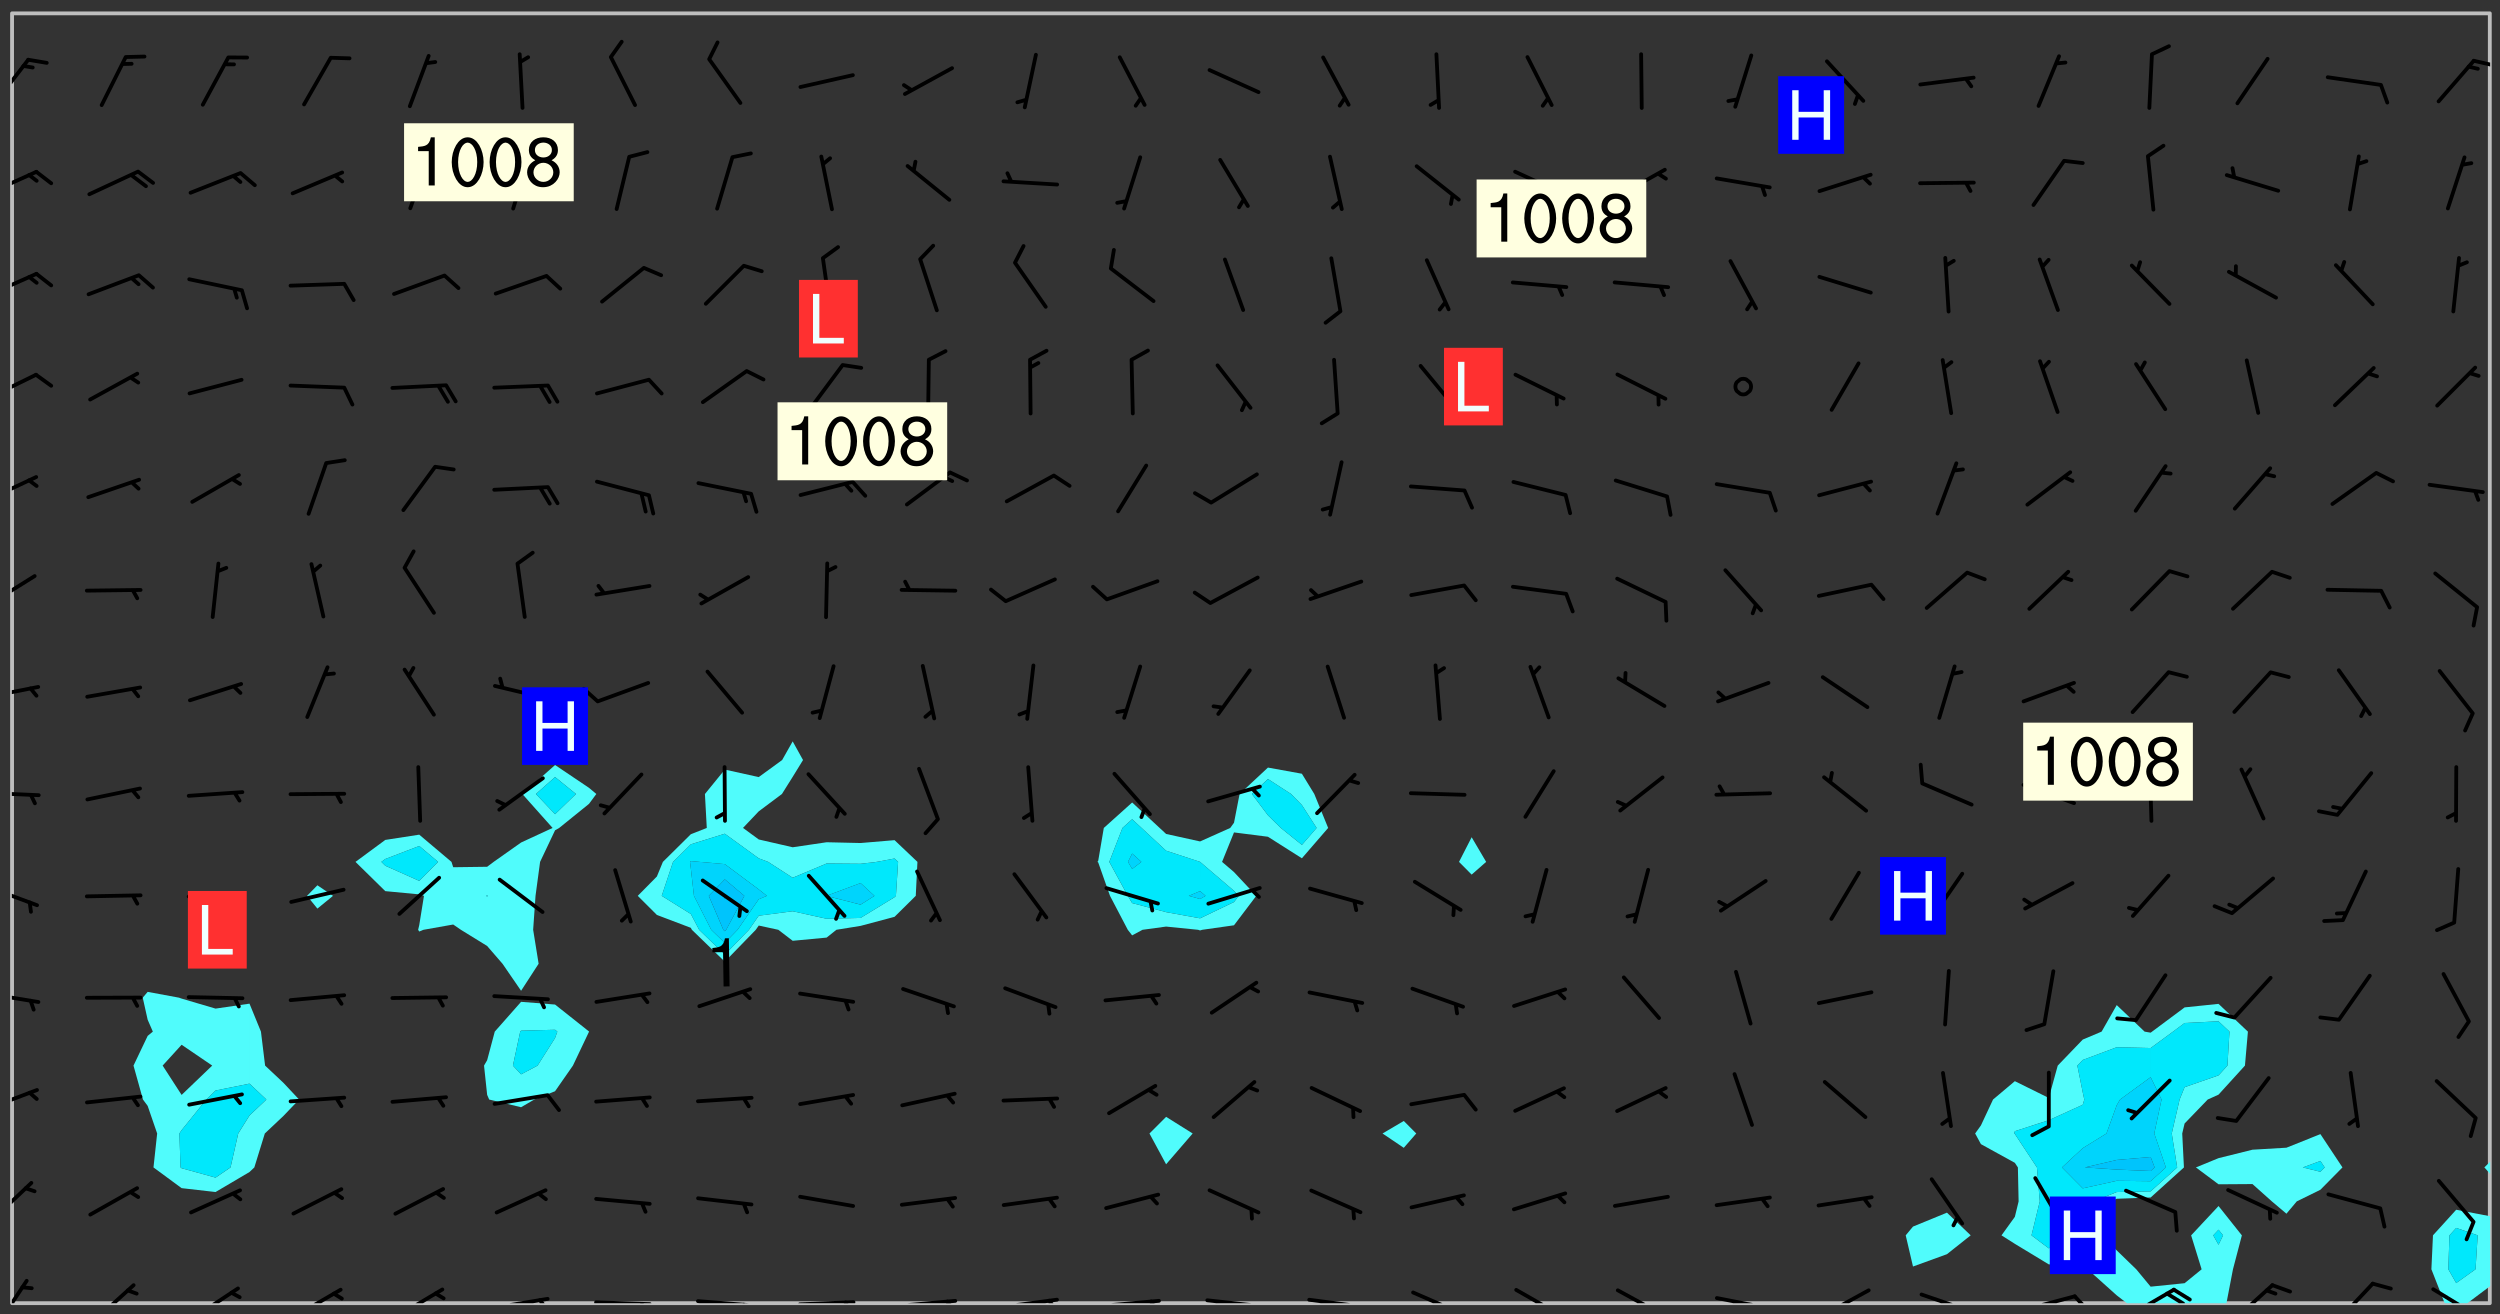 <svg xmlns="http://www.w3.org/2000/svg" role="img" xmlns:xlink="http://www.w3.org/1999/xlink" viewBox="142.45 309.95 326.84 171.84"><rect x="142.45" y="309.95" width="326.84" height="171.84" fill="#333333" stroke="none"/><defs><clipPath id="a"><path d="M144 311.672h1v168.656h-1zm0 0"/></clipPath><clipPath id="b"><path d="M144 311.672h324v168.656H144zm0 0"/></clipPath><clipPath id="c"><path d="M400 441h37v39.328h-37zm0 0"/></clipPath><clipPath id="d"><path d="M460 468h8v12.328h-8zm0 0"/></clipPath><clipPath id="e"><path d="M465 478h3v2.328h-3zm0 0"/></clipPath><clipPath id="f"><path d="M467 311.672h1V462h-1zm0 0"/></clipPath><clipPath id="g"><path d="M144 477h3v3.328h-3zm0 0"/></clipPath><clipPath id="h"><path d="M154 477h7v3.328h-7zm0 0"/></clipPath><clipPath id="i"><path d="M167 478h7v2.328h-7zm0 0"/></clipPath><clipPath id="j"><path d="M180 478h8v2.328h-8zm0 0"/></clipPath><clipPath id="k"><path d="M193 478h8v2.328h-8zm0 0"/></clipPath><clipPath id="l"><path d="M206 479h9v1.328h-9zm0 0"/></clipPath><clipPath id="m"><path d="M212 479h3v1.328h-3zm0 0"/></clipPath><clipPath id="n"><path d="M220 479h8v1.328h-8zm0 0"/></clipPath><clipPath id="o"><path d="M226 480h2v.328h-2zm0 0"/></clipPath><clipPath id="p"><path d="M233 479h8v1.328h-8zm0 0"/></clipPath><clipPath id="q"><path d="M239 480h2v.328h-2zm0 0"/></clipPath><clipPath id="r"><path d="M246 479h9v1.328h-9zm0 0"/></clipPath><clipPath id="s"><path d="M252 479h2v1.328h-2zm0 0"/></clipPath><clipPath id="t"><path d="M260 479h8v1.328h-8zm0 0"/></clipPath><clipPath id="u"><path d="M266 479h2v1.328h-2zm0 0"/></clipPath><clipPath id="v"><path d="M273 479h8v1.328h-8zm0 0"/></clipPath><clipPath id="w"><path d="M279 479h2v1.328h-2zm0 0"/></clipPath><clipPath id="x"><path d="M286 479h9v1.328h-9zm0 0"/></clipPath><clipPath id="y"><path d="M292 479h2v1.328h-2zm0 0"/></clipPath><clipPath id="z"><path d="M300 479h8v1.328h-8zm0 0"/></clipPath><clipPath id="A"><path d="M306 480h1v.328h-1zm0 0"/></clipPath><clipPath id="B"><path d="M313 479h8v1.328h-8zm0 0"/></clipPath><clipPath id="C"><path d="M319 480h2v.328h-2zm0 0"/></clipPath><clipPath id="D"><path d="M326 478h8v2.328h-8zm0 0"/></clipPath><clipPath id="E"><path d="M340 478h8v2.328h-8zm0 0"/></clipPath><clipPath id="F"><path d="M353 478h8v2.328h-8zm0 0"/></clipPath><clipPath id="G"><path d="M366 479h9v1.328h-9zm0 0"/></clipPath><clipPath id="H"><path d="M372 480h2v.328h-2zm0 0"/></clipPath><clipPath id="I"><path d="M380 478h8v2.328h-8zm0 0"/></clipPath><clipPath id="J"><path d="M393 478h8v2.328h-8zm0 0"/></clipPath><clipPath id="K"><path d="M406 479h8v1.328h-8zm0 0"/></clipPath><clipPath id="L"><path d="M413 479h3v1.328h-3zm0 0"/></clipPath><clipPath id="M"><path d="M420 478h7v2.328h-7zm0 0"/></clipPath><clipPath id="N"><path d="M426 478h3v2.328h-3zm0 0"/></clipPath><clipPath id="O"><path d="M425 478h4v2.328h-4zm0 0"/></clipPath><clipPath id="P"><path d="M434 477h6v3.328h-6zm0 0"/></clipPath><clipPath id="Q"><path d="M447 477h6v3.328h-6zm0 0"/></clipPath><clipPath id="R"><path d="M460 478h7v2.328h-7zm0 0"/></clipPath><clipPath id="S"><path d="M144 464h3v6h-3zm0 0"/></clipPath><clipPath id="T"><path d="M144 452h4v4h-4zm0 0"/></clipPath><clipPath id="U"><path d="M144 439h4v3h-4zm0 0"/></clipPath><clipPath id="V"><path d="M144 425h4v4h-4zm0 0"/></clipPath><clipPath id="W"><path d="M144 413h4v2h-4zm0 0"/></clipPath><clipPath id="X"><path d="M144 399h4v3h-4zm0 0"/></clipPath><clipPath id="Y"><path d="M144 385h4v5h-4zm0 0"/></clipPath><clipPath id="Z"><path d="M144 372h4v4h-4zm0 0"/></clipPath><clipPath id="aa"><path d="M144 358h4v5h-4zm0 0"/></clipPath><clipPath id="ab"><path d="M144 345h4v4h-4zm0 0"/></clipPath><clipPath id="ac"><path d="M144 332h4v4h-4zm0 0"/></clipPath><clipPath id="ad"><path d="M144 317h3v7h-3zm0 0"/></clipPath><clipPath id="ae"><path d="M465 317h3v2h-3zm0 0"/></clipPath><g id="af" clip-path="url(#clip1)"><path fill="#fff" fill-opacity="0" fill-rule="evenodd" d="M0 0h1000v1000H0zm0 0"/><path fill="#d3d3d3" fill-opacity="0" fill-rule="evenodd" d="M162.152 355.867l-.234.293.059.234.117.172.176.234.293.348.113.059.117-.172.059-.234.176-.176.465-.176h.699l.234.293.289.816.059.176.176.23.352.234.699.699.172.176.234.348.234.41.289.582.41.465.23.234.234.176.117.23.176.293.172 1.164v.234l.059.289.059.117.117.117.348.41.117.172.176.176.176.234.117.172.172.352.059.234.234.406.234-.059-.176.176-.059.93h-.582l-.234-.113-.348.113-.117.117-.059.293-.059.176-.117.172-.465.293-.059.234-.059.113v.645l.059.172v.41l.059.059v.406l.059.406.117.176.059.059.23.641-.059.293v.699l-.059.582v.234l-.059.23-.055.352v1.922l.055.117h.426l-.367.117-.023.352.891 1.168 1.742.539 1.34.359v.539l.09.809.535.715 1.52.27.891-.086.09 1.164.535.18 1.16-.18 2.055-.984 1.16-.363 1.879-.176 1.695-.18-.18.719-1.516.086-1.25.09-.805.27-1.074.809.27.719.535.898-.18.625-.266.809.266 1.078.625.898.805.18 1.25-.18-.266.723.098.504.055.293v.172l.059.293v.406l.176.117.352.117h.406l.293-.176.113-.117.059-.117.117-.23.059-.176.352-.465.23-.176.176-.059.176.059.059.176.117.988.055.469.059.172.117.234.176.059.816.059h.289l.117.234.059.406.059.352v1.105l.117.293.117.348.289.699.176.352.582.754.352.176.172.059.469.234.641.465.348.234.293.176.293.055.23.062.816.348.293.176.113.172.352.352.117.176.523.641v.289l.059.352v.348l.059.352.059.289.117.059.172.059h.176l.582.234.176.117.176.289.176.234.113.234.293.23.117.117v.41l.059.055.289.234.234.117.059.117.117.172.059.117.23.234.059.176.234.059.117.059-.117.113-.059.117v.117l-.117.293-.117.289v.582l.176.117.117.059.059.117.117.117.113.059.176.348.059.352.059.406v.176l-.059.176-.117.699v.172l.117.176.293.293h.406l.176.117.117.172.117.293v.234h-.527l-.23-.234h-.234l-.176.059-.059.699.059.348.117.176.176.41.117.23.289.469.176.055h.523l.234.059.758.641.059.293v.234l.059.059.23.348v.352l-.117.172v.293l.293.289.293.176.172.059.293.176.293.117.582.406.289.234.293.176.219.16.016.012.23.176.641.523.176.234.117.176.176.176.113.172v.641l.117.176.469.117.582.117.234.059.23.113.293.117.113.059.586.352.289.172.176.062.176.055.176.059.699.352.289.176.234.055.289.176.234.117.641.406.293.117.172.059.234.059.41.059.23.059.234.117.059.172-.41.176.469.059.059.293.113.234.176.055.234.059.176.059.406.117.641.234.117.172.059.234v.176l-.059.117-.059.406.234.234.117.059.348.117.641.23.176.117.289.117.176.176.234.465.582 1.105.176.176.348.176.176.117.352.117 1.047.523.234.059.465.113.293.059.465.176.758.582.234.234.348.465.176.176.289.234.816.699.293.176.289.289.293.176.293.289.695.641.176.176.293.234.289.234.469.289.641.582.348.234.234.293.348.348.352.465.934.992.348.406.117.176.234.059.113.117.645.176.23.113.234.059.293.176.23.117.934.699.406.406.234.176.406.176.234.117.816.348.348.234.234.117.293.289.23.117.758.352.352.172.23.059.293.117.234.059.871.176h.816l.469.23.172.059.875.699.465.117.293.059.176.059.23.059.469.059.348.059.352.059.406.059h.293l.172.059v.23l.176.176h.293l.348.059.352.059.699.117h.641l.465-.234.293-.176.172-.117.41-.172.289-.176.934-.465.469-.293.523-.293.465-.172.465-.176 1.051-.465.289-.117.41-.117.289-.117.527-.176 1.516-.699.582-.348.289-.059.293-.059.348-.117.875-.23.352-.117h.113l.234-.059.875-.234.234-.059h.812l.352-.059.816-.117.172-.059.352-.055.293-.059.23-.059.816-.176.176-.059h.348l.234-.059.465-.117.758-.172.234-.059h.348l.41-.117.289-.059 1.285-.059h.289l.41-.059.23-.059h.176l.875-.117h.406l.41-.117h.348l.352-.113.871-.059h1.75l1.047.289.41.117.289.117.352.117.289.117 1.051.172.289.059h.293l.293.059.172.059.41.059.172.059.117.059h.117l.117.059.352.059h.113l.41.066 1.922.395 1.926.395 1.52.449 1.695.719 2.145.805 1.605-.719 1.43-.805 1.16-1.078 1.25-.449 3.035-.719 1.875-.359 2.145-1.348 2.234-1.254 2.5-1.258 1.695-.449 1.785-.18 1.16-.27.625.539 1.34-.27.715-.988.984-1.344.445-.18.805-.359 1.875-.539 1.785-.449 1.25-.27 1.16-.09 1.699-.09 1.961-.27 1.25-.09h.539l.625-.09h.891l2.145-.18 2.41-.18 2.59-.09 1.695.18 1.609.09 1.43.359 1.16.719 1.875.988 1.16 1.527.266.715.629.09.355.898.535.539.535 1.527 1.074.359h.535l-.805.535.09 1.707.715 2.695.891.805.895.988.715 1.258 1.785.539 1.52-.18.355 1.344 1.609-.805.98-.539.27.27.316-.215.219-.145.801.449.449-.359h.355l.535-.27.539-.719.535-.27.625-.988 1.16.449.84.371 1.395.617 1.695-.18h1.605l1.785.09.18-1.707.535-1.344.805.27.492.848.402.406-.09.539v.359l.715.449.711-.27h1.43l.359.988.445 1.258.715 1.344 1.25.629 1.695.629.715-.18.18-.539.98-.09.449.359.086 1.258-.266.629-.535.18v.539l.715.984.266.539.984.988.801 1.078-.266.359-.09.898-.625 2.332-.355 2.066-.09 1.793-.18.719-.09.539v1.438l-.98 1.883-.359 1.707-.535.898-.805 1.168-.266.539 2.055 1.254.086.359-.355.539-.09-.18v.809l.09 1.438-.445.715-1.074.094-.266.715.535.898.805.719 1.16.809 1.34.27.445.359-.355.449-1.789-.09-1.25-.449-.715-.719-.625-.09-.176 3.59-.188 1.309h89.359V311.703h-55.27v49.082l.762.125 3.289.543 2.023 2.836v2.754l2.352.332 2.348.332h4.051l-1.379 4.16-2.023.707-2.023.703-.543.344-2.594 1.617-.188.117-2.023-2.078-.73-2.742-2.672-2.078-1.375-3.5-.066-.082-1.957-2.672 2.75-1.418v-49.082H294.422v91.414l.117.031.133.012.074.074.105.047.09.059.086.059.09.059.297.297.059.09.031.117.027.117.016.137-.031.117-.059.09-.059.086-.043.105-.047.102-.027.121v.145l.176.27.148.148.074.086.074.074.043.105.062.09.059.086.043.105.059.09.047.102.043.105.059.086.117.18.074.074.062.086.059.09.043.105.059.09.059.086.062.09.059.09.043.102.117.18.074.074.059.086.074.074.09.059.105.047h.148l.133-.016.133.016.102-.047.074-.074.047-.102-.016-.133v-.148l-.047-.105-.027-.117-.047-.102-.027-.121-.043-.102-.062-.09-.043-.102-.043-.105-.031-.117-.016-.133-.012-.137.086-.059.059-.086.121-.031.043.105.016.133v.117l.059.102.059.09.09.059.148.148.059.09.043.105-.012.102.086.059.105.047.086.059.09.059.074.074-.117.027-.105.047-.086.059-.074.074-.059.09-.062.086-.027.121-.047.102-.043.105-.031.117-.012.133-.016.133v.148l.027.117.047.105.043.102.059.09.074.074.09.059.074.074.09.059.059.09.043.105.047.102.117.031.133.016h.148l.117-.031.105.043.043.105.047.102.027.121L299.5 410l.027.117.031.121.027.117.105.043.102.047.133-.016.148.148.062.086.074.074.07.074.09.062.105.043.102.043.117.031.137.016.117-.031.074-.074.027-.117-.012-.133-.031-.121-.027-.117.043-.105h.117l.09.062.117.027h.148l.133.016h.148l.133.016.133-.016h.148l.133-.016.133-.012.137.012.117-.027.133-.016.191-.059-.059.176-.016.133-.027.121-.016.133-.059.086-.133.016-.105.047-.105.043-.117.031-.117.027-.266.031h-.148l-.133.016-.074.074.059.086.148.148.117.18.074.07.09.062.09.059.086.059.09.059.102.043.105.062.105.043.086.059.105.047.102.043.18.117.059.09-.043.102-.047.105.016.133.223.223.059.09.043.102.031.121.043.102.016.133.031.117.012.137.031.117.148.148.102.043.105.043.117.031.133.016.137.016h.117l.117-.031.09-.059.043-.105.047-.102.043-.105.031-.117.012-.133v-.148l-.012-.133-.016-.133-.031-.117-.043-.105-.047-.105-.043-.102-.043-.105-.016-.133.016-.133.027-.117.031-.117.027-.121.047-.102.09-.059.086-.062.074-.074.09-.059.223-.223.059-.086.074-.074.117-.18.059-.086v-.148l-.074-.074-.102-.047-.105-.043-.102-.043-.059-.09-.047-.105-.027-.117.09-.059.117-.031.102-.043.18-.117.148-.148.012-.133-.012-.105-.09-.059-.133.016h-.148l-.133.016-.133-.016-.121-.031-.086-.059-.074-.074-.059-.09-.062-.086-.117-.18-.059-.086.031-.121.086-.059.121-.031.059-.086v-.121l-.031-.117-.059-.09-.059-.086-.047-.105-.027-.117-.016-.133.059-.09.074-.074.09-.059.117-.18.074-.074.059-.086.148-.148.121-.031.133-.016.133.016.074.074.043.105.016.133-.031.117-.117.031-.133.012-.148.148-.043.105-.047.102-.027.121-.031.117v.148l.031.117.043.105.059.09.074.07.074.074.117.031.121.027.117-.027.133-.016h.117l.09.059.074.074.047.105.059.086.102.047.133.016.105.043.086.059-.012.105-.074.074-.18.117-.059.09-.09.059-.07.074-.074.074-.062.09-.027.117-.016.133.016.133-.016.133v.148l.016.133.027.117.031.121.074.074.09.059.086.059.09.059.117.031v.086l-.102.047-.09.059-.266.031-.117.027h-.148l-.105.043-.102.047-.059.09-.062.234-.012.133-.031.121-.016.133v.293l-.012.133.012.137.016.133.133.016.133.012.121.031.086.059.074.074.047.105.043.102.016.133v.445l-.016.133v.445l.031.266.027.117.016.133.031.117.086.211.031.266v.148l-.031.117-.027.117-.031.121-.027.117-.031.117-.031.121-.012.133-.016.133.09.059.117-.031.102.016.047.105-.031.266v.441l-.043.105-.047.105-.043.102-.043.105-.059.086-.031.121-.043.117-.031.117-.016.133.016.133.059.09.105.047.086.059.059.086-.012.137-.031.117-.043.102v.445l-.016.133v.148l-.031.117-.043.105-.027.117-.047.105-.043.102-.031.121-.027.117-.031.133-.031.117-.027.117-.043.105-.031.117-.031.121-.012.133-.016.133v.297l.027.117v.148l.047.398.027.117.059.09.121.031h.148l.133-.016.059.09v.117l-.059.09-.09.059-.102.043-.105.047-.09.059-.086.059-.137.016-.117-.031-.133-.016-.102.047-.062.086-.012.137-.016.133-.031.117-.027.117-.016.133-.031.121v.297l.016.133.031.117v.148l.012.133v.148l-.027.117-.047.102-.027.121-.031.117-.059.09-.074.074-.102.043-.105.047-.117.027-.121.031-.102-.047.059-.086.105-.047.027-.117.031-.117.027-.121.031-.117v-.148l.016-.133-.031-.117-.043-.105-.105.016-.074.074-.102.043-.09.062-.074.074-.043.102-.016.133-.031.117L304.25 426l-.031.117-.027.117-.031.121-.027.117-.031.117-.043.105-.09.059h-.09l-.117-.031-.031-.086.016-.137-.031-.117v-.148l-.012-.133v-.148l-.062-.234-.027-.121-.043-.102-.047-.105-.059-.086-.059-.09-.043-.105-.062-.086-.148-.148-.07-.074-.105-.047-.105-.043-.102-.043-.297-.297-.09-.074-.086-.059-.105-.043-.09-.062-.086-.059-.105-.043-.09-.059-.086-.062-.074-.07-.105-.047-.086-.059-.105-.043-.09-.062-.102-.043-.105-.043-.086-.059-.105-.047-.105-.043-.102-.047-.09-.059-.102-.043-.105-.043-.09-.062-.117-.027-.133-.016-.133.016H299.75l-.133.016-.117-.031-.09-.059-.074-.074-.09-.059-.102-.047h-.148l-.121-.027-.102-.043-.074-.074-.117-.18-.09-.059-.102-.043-.09-.062-.105-.043-.09-.059-.086-.059-.105-.047-.059-.086-.059-.09-.043-.105-.047-.102-.074-.074-.086-.059-.074-.074-.09-.059-.223-.223-.043-.105-.031-.266.105-.043h.145l.105.043.074.074.09.059.086.059.105.047.09.059.148.148.07.074.148.148.062.086.074.074.086.059.074.074.09.062.09.059.086.059.27.176.102.047.105.043.102.043.047-.074.059-.086.074-.074.07-.074.105.043.074.074.059.09.043.102.047.105.043.105.121.027.117-.027.074-.09.043-.105.059-.09.074-.074.105-.043.117-.027.133.012.09.059.148.148.059.09.043.105.047.102.043.105.043.102.105.047.105.043.133.016.086-.059.059-.09.074-.074.105-.043.117.027.105.047.102.043.105.043.102.047.18.117v.117l-.016.133.016.133.016.137.059.086.102.047.121.027.117.031h.148l.117-.031.059-.09.18-.117.059-.09.074-.074.059-.086.117-.18.18-.117.117.031.09.059.043.074-.016.133v.117l.09.059h.148l.133-.016.133-.012.266-.031.105-.043.117-.031.121-.027.074-.074.07-.074.062-.09-.016-.105-.047-.102-.102-.043-.105-.016-.117.027-.266.031h-.148l-.074-.074-.09-.059-.117-.031-.117-.027-.133-.016h-.148l-.133.016h-.297l-.105-.047-.148-.148-.043-.102-.059-.09.223-.223.086-.059.105-.043.117-.031.133-.016.133.016.137.016.102.043.133-.012.09-.062.102-.043.062-.09-.047-.102-.09-.059-.117-.031-.102-.043-.059-.09-.062-.09v-.117l.016-.133.105-.047.074-.07v-.121l-.09-.059-.031-.117.09-.059.074-.074.043-.105.059-.09.047-.102.016-.133v-.148l-.047-.105-.043-.102-.09-.059-.133-.016-.102-.043-.137-.016-.117-.031h-.445l-.133-.016-.133-.012-.133-.016-.117-.031h-.148l-.133-.016-.133-.012-.266-.031-.121-.043-.086-.059-.074-.074v-.148l.012-.133.105-.047.102-.043.133-.016h.152l.133-.016h.293l.121.031.102.043.09.059.234.062.121-.047.09-.059.102-.043.133-.016.105.043.102.047.133.012.121-.027h.145l.121-.031.117-.027.105-.047.074-.074.086-.059.148-.148.059-.086.047-.105.027-.117.016-.105-.102-.043-.09-.059-.117-.031-.105-.043-.09-.062-.074-.086-.074-.074-.102-.043-.105-.047-.102-.043-.059-.09-.047-.102-.086-.211-.062-.086-.059-.09-.074-.074-.086-.059h-.27l-.117.031-.09.059-.102.043-.133.016-.105-.016-.027-.117-.062-.09-.117-.031-.102-.043-.148-.148-.031-.117-.016-.105.074-.074.18-.117.117-.027.117-.031.137.016.102.043.105.043.102.047.105.043.117.031.133.016.117.027.133.016.105-.016.09-.059-.074-.074-.105-.043-.074-.074-.074-.09-.148-.148-.086-.059-.09-.059-.074-.074-.09-.059-.102-.047-.121-.027-.102-.047-.105-.043-.117-.031-.102-.043-.121-.031h-.148l-.117.031-.105.043-.086.062-.18.117-.086.059-.09.059-.105.047-.086.059-.105.043-.102.043-.105.047-.074.074-.059.09-.059.086-.047.105-.059.086-.074.074-.133-.012-.117-.031h-.117l-.074.074-.09.059-.074.074-.09.059-.086.059-.105.047-.102.043-.137.016-.102-.043-.148-.148-.105-.047h-.086l-.105.047-.102.043-.121.031-.117-.031-.074-.074v-.117l.031-.121.074-.07.059-.09.074-.074.117-.031.105-.043h.293l.133-.016.137-.016.102-.043.09-.059.102-.047.09-.059.133-.012.09.059.133.012.09-.059.086-.059.105-.043.09-.059.086-.062.09-.059.148-.148.059-.086.059-.09.105-.043.133-.016.117.027.121.031.059-.059.059-.09.031-.266.027-.117.105.012.133.016.102-.043.09-.059.059-.09.074-.074.059-.09.047-.102.012-.133-.012-.133-.047-.105-.148-.148-.059-.09-.059-.086-.043-.105v-.445l.016-.133v-.148l.012-.133-.059-.059-.09.059-.102-.043-.18-.117-.086-.059-.062-.09-.059-.09-.074-.074-.086-.059-.121.031-.102.012-.105.047-.086.059-.105.043-.148.148-.09.059-.086.059-.09.062-.105.043-.133.016v-.121l.105-.043.117-.031.074-.07.043-.105v-.148l-.027-.117-.148-.148-.133-.016h-.148l-.117.031-.105.043-.102.043-.09.062-.117.027-.074-.074.012-.133-.043-.102-.043-.105-.09-.059-.117.027-.121.031-.117.031-.102.043-.121.031-.102.043-.105.043-.09.059-.102.016v-.117l.016-.133-.059-.09-.074.043-.148.148-.059.09-.074.074-.047.105-.043.102-.074.074-.059.09-.074.074-.059.086-.074.074-.09.062-.074.07-.074.074-.102.016-.133.016-.105-.043v-.121l.148-.148.043-.102.059-.09.047-.102.043-.105.059-.09.031-.117.043-.102.031-.121.027-.117.047-.105.043-.102.043-.105.074-.07.09-.062.09-.059.102-.043h.297l.266-.031.105-.043-.074-.074-.117-.031-.105-.043-.09-.059-.102-.047-.09-.059-.102-.043-.105-.043-.09-.062-.086-.059-.105-.043-.102-.043-.121-.031-.117-.031-.102-.043L297.5 410.25l-.102-.043-.09-.059-.043-.105-.016-.133.102-.043.133-.016.137.016.133-.016.102-.043.059-.09.016-.105-.09-.059-.074-.074-.102-.043-.09-.059-.148-.148-.043-.105-.016-.133v-.293l-.059-.09-.09-.059-.074-.074-.043-.105-.031-.117-.059-.09-.074-.074-.117-.027-.074-.074-.09-.059-.09-.062-.086-.059-.074-.074-.059-.086-.047-.105-.086-.059-.148-.148-.195-.059-.133.016-.102.043-.074.074-.047.102-.043.105-.059.09-.059.086-.297.297-.09.059h-.086l-.062-.086-.043-.105.031-.117.059-.09.027-.117-.012-.133-.09-.062-.105.047-.117.027-.117.031-.27.176-.102.047-.117.027-.105.047-.09.059-.102.043-.059-.086-.047-.105.016-.133.047-.105.07-.074.074-.07.059-.09v-.148l-.043-.105h-.238l-.102.047-.031.117-.027.117-.031.121-.074.043-.133.016-.074-.047-.043-.102-.043-.105-.047-.102-.043-.105-.121.031-.102.043-.133.016-.117.031-.105.043-.09.059-.102.047-.121.027-.133.016-.102-.043-.059-.09-.047-.105-.043-.102-.043-.105v-.117l.059-.09.086-.059.18-.117.102-.047.105-.043.105-.059.102-.043.09-.062.102-.043.105-.059.102-.047.09-.059.105-.043.102-.043.09-.062.102-.043.137-.016.117.031.102.043.121.031.102.043.105.047.102.043.105.043.102.047.105.043.102.043.105.047.086.059.105.043.117.031.105.043.102.047.09.059.105.043.102.043.105.047.117.027.102.047.121.027h.148l.086-.059.016-.102.059-.09-.027-.117-.074-.074-.117-.18-.074-.074-.09-.074-.18-.117-.086-.059-.105-.043-.102-.047-.27-.176-.059-.09-.074-.074-.059-.09-.043-.102-.031-.117-.016-.137v-.562l-.012-.133-.016-.133-.031-.117-.016-.133-.012-.133-.031-.121-.223-.223-.059-.086-.016-.105.031-.117.133-.016v-91.414H172.992v1.453l-.059.234-.352 1.051-.172.523-.117.348-.176.41-.117.172-.234.293-.23.059h-.352l-.117.059-.23.406v.293l.117.176.23.23.117.234.641.758.293.465.176.234.23.352.234.348.641.816.176.465.172.41.117.695.176.469.117 1.398.059.465v.875l.117 1.047v4.781l-.059.465-.352 1.281-.176.523-.113.41-.352.93L172.934 336l-.234.582-.117.176-.172.348-.176.406-.352.816-.059.293-.113.293-.117.289-.059.176-.117.875-.059.406-.059.117-.059.176-.059.172-.23.527-.117.172v.234l-.117.234-.059.172-.176.586v.289l-.059.176v.293l-.059.113-.059.527v.172l-.055.234v2.621l-.176.816-.117.176-.176.234-.117.172-.113.234-.586.934-.23.289-.293.465-.176.234-.289.352-.352.699-.113.23-.176.41-.176.23-.406.527-.816.699-.293.172-.289.234-.176.117-.176.176-.523.406-.527.176-.172.176-.234.055-.641.176h-.758m12.211 31.023l-1.074.449.359.895 1.25-.715.445-.539-.98-.09"/><path fill="#d3d3d3" fill-opacity="0" fill-rule="evenodd" d="M201.508 416.598h-.895l.449.629.98.359.805-.09.445-.988-.176.09-.715-.355-.895.355m154.621 59.07l-.059-.523v-.293l.113-.293.059-.23.469-.469h.113l.117-.113.117-.059h.176l.234-.059h.348l.234.059.117.059.23.172.059.176.117.582v.293l-.117.176-.172.289-.176.176-.527.523-.23.234-.117.059h-.176l-.117-.059-.406-.293-.176-.117-.117-.059-.059-.113-.055-.117m6.641-10.957l-.059-.172v-1.109l.059-.172.176-.059.172-.059h.176l.234-.059.117.059.059.699-.059.172-.117.176-.117.059-.234.523-.113.059h-.234l-.059-.117m9.613-14.391l-.117-.176v-.699l.293-.875.117-.172.176-.352.113-.23.117-.293.352-.758.117-.23.172-.234h.176l.117-.059h.641l.117.059.234.234.172.113.352.293.117.117.113.176v.113l.117.059.117.117v.699l-.059.176v.23l-.059.176-.348 1.051-.117.23-.117.234-.117.059-.23.234-.641.289h-.875l-.41-.117-.641-.465"/><path fill="none" stroke="#bebebe" stroke-linecap="round" stroke-linejoin="round" stroke-miterlimit="10" stroke-width=".5" d="M467.957 311.695H144.027v168.625h323.93v-168.625"/><g clip-path="url(#a)"><path fill="#fff" fill-opacity="0" fill-rule="evenodd" d="M144 475.891v4.438h.004H144V311.672h.004H144v164.219"/></g><g clip-path="url(#b)"><path fill="#fff" fill-opacity="0" fill-rule="evenodd" d="M144.004 480.328V311.672h17.75V439.625l-.645.758.645 2.887.676 1.551-.676.559-1.852 3.883 1.238 4.438.613.828 1.242 3.609-.48 4.438 3.676 2.707 4.438.508 4.438-2.617.633-.598 1.371-4.438 2.438-2.301 2.043-2.137-2.043-2.18-2.402-2.258-.543-4.441-1.496-3.656-4.438.648-4.438-1.309-.344-.121-4.094-.758V311.672h22.191V425.688l-1.355 1.383 1.355 1.668 2.043-1.668-2.043-1.383V311.672h31.07v98.293l-4.281 3.789 3.957 4.438-4.117 1.906-3.586 2.531-.852.641-4.438.059-.223-.699-4.215-3.559-4.441.688-3.895 2.871 3.895 3.824 4.441.422.617.195-.617 3.82-.145.617.145.227.551-.227 3.887-.691 1.008.691 3.43 2.117 2.008 2.32 2.43 3.535v1.445l-3.441 3.895-.996 3.738-.406.703.406 3.816.27.621 4.168 1.004 1.723-1.004 2.719-1.086 2.336-3.352 2.102-4.422.016-.02-.016-.02-4.438-3.52-4.441-.355v-1.445l2.293-3.535-.715-4.438.309-4.438.598-4.441 1.957-4.129.543-.309 3.895-3.148.957-1.289-.957-.805-4.438-2.984v-98.293h31.066V406.875l-1.379 2.441-3.059 2.227-4.438-.98-2.598 3.191.242 4.438-2.086.824-3.652 3.613-.785 1.91-2.5 2.531 2.5 2.496 4.438 1.684.137.258 4.305 4.168 4.051-4.168.387-.555 2.555.555 1.883 1.438 4.438-.418 1.273-1.02 3.164-.512 4.441-1.184 2.773-2.742.219-4.441-2.992-2.84-4.441.375-4.438-.102-4.438.656-4.438-1.02-2.059-1.508 2.059-2.168 3.031-2.27 1.406-2.238 1.352-2.199-1.352-2.441v-95.203h62.137v98.629l-3.707 3.453-.73 3.758-.492.68-3.945 1.766-4.441-.98-.844-.785-3.594-3.328-3.707 3.328-.73 4.289-.098.148.098.07 1.543 4.371 2.324 4.438.57.73 1.355-.73 3.082-.422v24.875l-2.176 2.176 2.176 4.027 3.473-4.027-3.473-2.176v-24.875l4.188.422.254.086.285-.086 4.152-.59 2.91-3.848-2.91-3.109-1.559-1.332 1.559-3.852 4.438.566 4.438 2.816 3.434-3.969-1.812-4.438-1.621-2.648-4.438-.805v-98.629h17.754V456.5l-2.777 1.637 2.777 1.875 1.633-1.875-1.633-1.637V311.672h8.875v107.734l-1.652 3.223 1.652 1.664 1.895-1.664-1.895-3.223V311.672h62.137v156.816l-4.438 1.82-.953 1.145.953 4.078 4.438-1.613 3.105-2.465-3.105-2.965v-156.816h48.824v146.547l-4.438 1.777-4.441.262-4.438 1.105-2.957 1.211 2.957 2.207 4.438-.031 2.535 2.266 1.906 1.609 1.348-1.609 3.09-1.52 2.887-2.922-2.887-4.355V311.672h22.188v150.156l-.75.746.75.82v5.562l-4.434-.848-3.035 3.344-.207 4.438 1.742 4.438h-28.539l.855-4.438 1.164-4.438-3.051-3.836-3.582 3.836 1.371 4.438-2.227 1.816-4.438.453-1.879-2.27-2.559-2.477-1.926-1.961 1.078-4.438.848-.344 4.438-.168 4.352-3.93-.223-4.438.309-1.305 3.02-3.133 1.418-.641 3.453-3.797.387-4.441-3.84-3.629-4.438.461-4.254 3.168-.184.137-.793-.137-3.645-3.469-1.977 3.469-2.465 1.039-3.27 3.402-1.168 4.23-4.438-2.195-2.852 2.402-1.586 3.391-.754 1.047.754 1.387 4.438 2.445.398.605.094 4.441-.492 2.016-1.746 2.422 1.746 1.105 4.438 2.688 4.438.016.648.629 3.793 3.402 1.344 1.035H144.004"/></g><path fill="#50fcfc" fill-rule="evenodd" d="M161.141 453.699l-1.238-4.438 1.852-3.883.676-.559-.676-1.551-.645-2.887.645-.758 4.094.758.344.121v6.035l-2.48 2.723 2.48 3.836 4-3.836-4-2.723v-6.035l4.438 1.309 4.438-.648v10.457l-4.438.898-1.203 1.18-3.234 4-.289.438.148 4.438.141.105 4.438 1.227 1.957-1.332 1.008-4.438 1.473-2.355 2.207-2.082-2.207-2.078v-10.457l1.496 3.656.543 4.441 2.402 2.258 2.043 2.18-2.043 2.137-2.438 2.301-1.371 4.438-.633.598-4.438 2.617-4.438-.508-3.676-2.707.48-4.438-1.242-3.609-.613-.828"/><path fill="#fff" fill-opacity="0" fill-rule="evenodd" d="M166.191 446.539l-2.48 2.723 2.48 3.836 4-3.836-4-2.723"/><path fill="#00e8fc" fill-rule="evenodd" d="M166.051 462.574l-.148-4.438.289-.438 3.234-4 1.203-1.18 4.438-.898 2.207 2.078-2.207 2.082-1.473 2.355-1.008 4.438-1.957 1.332-4.438-1.227-.141-.105"/><path fill="#50fcfc" fill-rule="evenodd" d="M183.945 428.738l-1.355-1.668 1.355-1.383 2.043 1.383-2.043 1.668m8.875-2.285l-3.895-3.824 3.895-2.871 4.441-.688v1.477l-4.441 1.703-.512.379.512.504 4.441 1.98 2.465-2.484-2.465-2.082v-1.477l4.215 3.559.223.699 4.438-.059v3.758l-.148.043.148.082.09-.082-.09-.043v-3.758l.852-.641 3.586-2.531 4.117-1.906-3.957-4.438 4.281-3.789v1.574l-2.504 2.215 2.504 2.641 2.734-2.641-2.734-2.215v-1.574l4.438 2.984.957.805-.957 1.289-3.895 3.148-.543.309-1.957 4.129-.598 4.441-.309 4.438.715 4.438-2.293 3.535-2.43-3.535-2.008-2.32-3.43-2.117-1.008-.691-3.887.691-.551.227-.145-.227.145-.617.617-3.82-.617-.195-4.441-.422"/><path fill="#00e8fc" fill-rule="evenodd" d="M192.82 423.133l-.512-.504.512-.379 4.441-1.703 2.465 2.082-2.465 2.484-4.441-1.98"/><path fill="#50fcfc" fill-rule="evenodd" d="M206.137 453.078l-.406-3.816.406-.703.996-3.738 3.441-3.895 4.441.355v3.297l-4.441.117-.113.125-.953 4.441 1.066 1.145 2.156-1.145 2.285-3.605.301-.836-.301-.242v-3.297l4.438 3.52.016.02-.016.02-2.102 4.422-2.336 3.352-2.719 1.086-1.723 1.004-4.168-1.004-.27-.621"/><path fill="#00e8fc" fill-rule="evenodd" d="M206.137 427.152l-.148-.082.148-.043.09.043-.09.082m4.438 23.254l-1.066-1.145.953-4.441.113-.125 4.441-.117.301.242-.301.836-2.285 3.605-2.156 1.145m4.441-34.012l-2.504-2.641 2.504-2.215 2.734 2.215-2.734 2.641"/><path fill="#50fcfc" fill-rule="evenodd" d="M228.328 429.566l-2.5-2.496 2.5-2.531.785-1.91 3.652-3.613 2.086-.824-.242-4.438 2.598-3.191v8.383l-4.441 1.387-2.324 2.297-1.48 4.441 3.805 2.371 1.086 2.066 3.355 3.25 3.156-3.25 1.281-1.844 4.438-.582 4.438.984 4.438-.109 4.441-2.711.18-.176.285-4.441-.465-.441-2.336.441-2.105.25-4.438-.039-4.438 1.863-3.211-2.074-1.227-.465-4.438-3.219v-8.383l4.438.98 3.059-2.227 1.379-2.441 1.352 2.441-1.352 2.199-1.406 2.238-3.031 2.27-2.059 2.168 2.059 1.508 4.438 1.02 4.438-.656 4.438.102 4.441-.375 2.992 2.84-.219 4.441-2.773 2.742-4.441 1.184-3.164.512-1.273 1.02-4.438.418-1.883-1.438-2.555-.555-.387.555-4.051 4.168-4.305-4.168-.137-.258-4.438-1.684"/><path fill="#00e8fc" fill-rule="evenodd" d="M232.766 429.441l-3.805-2.371 1.48-4.441 2.324-2.297v2.191l-.109.105.109.84.41 3.602 2.258 4.438 1.773 1.715 1.668-1.715 2.77-3.992 1.062-.445-1.062-.844-4.438-3.305-3.312-.293-1.129-.105v-2.191l4.441-1.387 4.438 3.219 1.227.465 3.211 2.074 4.438-1.863 4.438.039v2.52l-4.438 1.656-.02.016.02.008 4.438 1.141 1.816-1.148-1.816-1.672v-2.52l2.105-.25 2.336-.441.465.441-.285 4.441-.18.176-4.441 2.711-4.438.109-4.438-.984-4.438.582-1.281 1.844-3.156 3.25-3.355-3.25-1.086-2.066"/><path fill="#00d4fc" fill-rule="evenodd" d="M232.766 423.469l-.109-.84.109-.105 1.129.105 3.312.293v1.992l-2.094 2.156 1.902 4.438.191.184.18-.184 2.379-4.438-2.559-2.156v-1.992l4.438 3.305 1.062.844-1.062.445-2.77 3.992-1.668 1.715-1.773-1.715-2.258-4.438-.41-3.602"/><path fill="#00c4fc" fill-rule="evenodd" d="M237.016 431.508l-1.902-4.438 2.094-2.156v1.996l-.156.16.156.371.188-.371-.188-.16v-1.996l2.559 2.156-2.379 4.438-.18.184-.191-.184"/><path fill="#00b8fc" fill-rule="evenodd" d="M237.207 427.441l-.156-.371.156-.16.188.16-.188.371"/><path fill="#00d4fc" fill-rule="evenodd" d="M250.52 427.078l-.02-.008.02-.016 4.438-1.656 1.816 1.672-1.816 1.148-4.438-1.141"/><path fill="#50fcfc" fill-rule="evenodd" d="M286.027 422.699l-.098-.07.098-.148.73-4.289 3.707-3.328v2.188l-1.27 1.141-1.719 4.438 2.422 4.441.566.945 4.438 1.184 4.441.809 4.438-2.133.609-.805-.609-.652-4.434-3.789-.004-.004-4.441-1.457-3.207-2.977-1.23-1.141v-2.188l3.594 3.328.844.785 4.441.98 3.945-1.766.492-.68.73-3.758 3.707-3.453v1.496l-2.102 1.957 2.102 2.789 1.68 1.648 2.758 2.219 1.922-2.219-1.922-2.988-1.418-1.449-3.02-1.957v-1.496l4.438.805 1.621 2.648 1.812 4.438-3.434 3.969-4.438-2.816-4.438-.566-1.559 3.852 1.559 1.332 2.91 3.109-2.91 3.848-4.152.59-.285.086-.254-.086-4.188-.422-3.082.422-1.355.73-.57-.73-2.324-4.438-1.543-4.371"/><path fill="#00e8fc" fill-rule="evenodd" d="M289.898 427.07l-2.422-4.441 1.719-4.438 1.27-1.141v4.488l-.547 1.09.547.926 1.207-.926-1.207-1.09v-4.488l1.23 1.141 3.207 2.977 4.441 1.457v3.824l-1.48.621 1.48.41.715-.41-.715-.621V422.625l.004.004 4.434 3.789.609.652-.609.805-4.438 2.133-4.441-.809-4.438-1.184-.566-.945"/><path fill="#00d4fc" fill-rule="evenodd" d="M290.465 423.555l-.547-.926.547-1.09 1.207 1.09-1.207.926"/><path fill="#50fcfc" fill-rule="evenodd" d="M294.902 462.164l-2.176-4.027 2.176-2.176 3.473 2.176-3.473 4.027"/><path fill="#00d4fc" fill-rule="evenodd" d="M299.344 427.48l-1.48-.41 1.48-.621.715.621-.715.41"/><path fill="#00e8fc" fill-rule="evenodd" d="M308.219 416.543l-2.102-2.789 2.102-1.957 3.02 1.957 1.418 1.449 1.922 2.988-1.922 2.219-2.758-2.219-1.68-1.648"/><path fill="#50fcfc" fill-rule="evenodd" d="M325.973 460.012l-2.777-1.875 2.777-1.637 1.633 1.637-1.633 1.875m8.875-35.719l-1.652-1.664 1.652-3.223 1.895 3.223-1.895 1.664m57.699 51.238l-.953-4.078.953-1.145 4.438-1.82 3.105 2.965-3.105 2.465-4.438 1.613"/><g clip-path="url(#c)"><path fill="#50fcfc" fill-rule="evenodd" d="M401.426 459.523l-.754-1.387.754-1.047 1.586-3.391 2.852-2.402 4.438 2.195 1.168-4.23 3.27-3.402 2.465-1.039 1.977-3.469 3.645 3.469.793.137.184-.137 4.254-3.168 4.438-.461v2.281l-4.438.219-1.516 1.129-2.922 2.145-4.438-.105-4.441 1.664-.707.738.707 3.496.203.941-.203.68-4.438 2.02-4.438 1.438-.082.301.082.062 2.887 4.375.371 4.441-1.082 4.438 2.262 1.703 3.109-1.703 1.328-1.57 1.402-2.867 3.039-1.223 4.438-.09 3.469-3.129-.711-4.438 1.027-4.438.652-1.617 4.438-1.543 1.164-1.277.266-4.441-1.43-1.348v-2.281l3.84 3.629-.387 4.441-3.453 3.797-1.418.641-3.02 3.133-.309 1.305.223 4.438-4.352 3.93-4.438.168-.848.344-1.078 4.438 1.926 1.961 2.559 2.477 1.879 2.27 4.438-.453 2.227-1.816-1.371-4.438 3.582-3.836v3.094l-.691.742.691 1.23.59-1.23-.59-.742v-3.094l3.051 3.836-1.164 4.438-.855 4.438h-13l-1.344-1.035-3.793-3.402-.648-.629-4.438-.016-4.438-2.688-1.746-1.105 1.746-2.422.492-2.016-.094-4.441-.398-.605-4.438-2.445"/></g><path fill="#00e8fc" fill-rule="evenodd" d="M405.863 458.199l-.082-.062.082-.301 4.438-1.438 4.438-2.02.203-.68-.203-.941-.707-3.496.707-.738 4.441-1.664 4.438.105v3.812l-4.004 2.922-.434.75-1.34 3.688-3.102 1.918-2.715 2.52 2.715 2.734 4.441-.984 4.438.051 1.992-1.801-1.52-4.438.953-4.438-1.426-2.922v-3.812l2.922-2.145 1.516-1.129 4.438-.219 1.43 1.348-.266 4.441-1.164 1.277-4.438 1.543-.652 1.617-1.027 4.438.711 4.438-3.469 3.129-4.438.09-3.039 1.223-1.402 2.867-1.328 1.57-3.109 1.703-2.262-1.703 1.082-4.438-.371-4.441-2.887-4.375"/><path fill="#00d4fc" fill-rule="evenodd" d="M414.738 465.309l-2.715-2.734 2.715-2.52 3.102-1.918 1.34-3.688.434-.75 4.004-2.922v10.434l-4.438.387-4.176.977 4.176.281 4.438.188.52-.469-.52-1.363v-10.434l1.426 2.922-.953 4.438 1.52 4.438-1.992 1.801-4.438-.051-4.441.984"/><path fill="#00c4fc" fill-rule="evenodd" d="M419.18 462.855l-4.176-.281 4.176-.977 4.438-.387.52 1.363-.52.469-4.438-.188"/><path fill="#50fcfc" fill-rule="evenodd" d="M432.492 464.781l-2.957-2.207 2.957-1.211 4.438-1.105 4.441-.262 4.438-1.777v3.508l-2.293.848 2.293.57.562-.57-.562-.848v-3.508l2.887 4.355-2.887 2.922-3.09 1.52-1.348 1.609-1.906-1.609-2.535-2.266-4.438.031"/><path fill="#00e8fc" fill-rule="evenodd" d="M432.492 472.684l-.691-1.23.691-.742.59.742-.59 1.23m13.316-9.539l-2.293-.57 2.293-.848.562.848-.562.57"/><g clip-path="url(#d)"><path fill="#50fcfc" fill-rule="evenodd" d="M462.062 480.328l-1.742-4.438.207-4.438 3.035-3.344v2.375l-.879.969-.152 4.438 1.031 1.805 2.531-1.805.281-4.438-2.812-.969v-2.375l4.434.848v9.137l-2.98 2.234h-2.953"/></g><path fill="#00e8fc" fill-rule="evenodd" d="M463.562 477.695l-1.031-1.805.152-4.438.879-.969 2.812.969-.281 4.438-2.531 1.805"/><g clip-path="url(#e)"><path fill="#fff" fill-opacity="0" fill-rule="evenodd" d="M467.996 478.094l-2.98 2.234h2.98v-2.234"/></g><path fill="#50fcfc" fill-rule="evenodd" d="M467.996 463.395l-.75-.82.75-.746v1.566m0 5.562v9.137H468v-9.137h-.004"/><path fill="#fff" fill-opacity="0" fill-rule="evenodd" d="M467.996 463.395v5.562H468v-5.559l-.004-.004"/><path fill="#50fcfc" fill-rule="evenodd" d="M467.996 461.828v1.566l.004.004v-1.574l-.004.004"/><g clip-path="url(#f)"><path fill="#fff" fill-opacity="0" fill-rule="evenodd" d="M467.996 311.672H468v150.152-150.152h-.004"/></g><path fill="#fff" fill-opacity="0" fill-rule="evenodd" d="M233.852 440.801l5.84-.09-.148-9.957-5.84.086.148 9.961"/><path fill-rule="evenodd" d="M237.23 432.621l.508-.008.094 6.293-.785.012-.07-4.488-1.387.02-.008-.555.559-.074.25-.059.23-.09.199-.145.172-.215.137-.297.102-.395"/><g clip-path="url(#g)"><path fill="none" stroke="#000" stroke-linecap="round" stroke-linejoin="round" stroke-miterlimit="10" stroke-width=".5" d="M145.938 477.398l-3.875 5.859"/></g><path fill="none" stroke="#000" stroke-linecap="round" stroke-linejoin="round" stroke-miterlimit="10" stroke-width=".5" d="M145.375 478.25l1.223.117"/><g clip-path="url(#h)"><path fill="none" stroke="#000" stroke-linecap="round" stroke-linejoin="round" stroke-miterlimit="10" stroke-width=".5" d="M159.918 477.969l-5.207 4.719"/></g><path fill="none" stroke="#000" stroke-linecap="round" stroke-linejoin="round" stroke-miterlimit="10" stroke-width=".5" d="M159.16 478.656l1.156.418"/><g clip-path="url(#i)"><path fill="none" stroke="#000" stroke-linecap="round" stroke-linejoin="round" stroke-miterlimit="10" stroke-width=".5" d="M173.562 478.395l-5.863 3.871"/></g><path fill="none" stroke="#000" stroke-linecap="round" stroke-linejoin="round" stroke-miterlimit="10" stroke-width=".5" d="M172.711 478.957l1.074.586"/><g clip-path="url(#j)"><path fill="none" stroke="#000" stroke-linecap="round" stroke-linejoin="round" stroke-miterlimit="10" stroke-width=".5" d="M186.984 478.562l-6.078 3.531"/></g><path fill="none" stroke="#000" stroke-linecap="round" stroke-linejoin="round" stroke-miterlimit="10" stroke-width=".5" d="M186.098 479.078l1.043.648"/><g clip-path="url(#k)"><path fill="none" stroke="#000" stroke-linecap="round" stroke-linejoin="round" stroke-miterlimit="10" stroke-width=".5" d="M200.281 478.531l-6.039 3.594"/></g><path fill="none" stroke="#000" stroke-linecap="round" stroke-linejoin="round" stroke-miterlimit="10" stroke-width=".5" d="M199.402 479.055l1.047.637"/><g clip-path="url(#l)"><path fill="none" stroke="#000" stroke-linecap="round" stroke-linejoin="round" stroke-miterlimit="10" stroke-width=".5" d="M214.043 479.758l-6.934 1.141"/></g><g clip-path="url(#m)"><path fill="none" stroke="#000" stroke-linecap="round" stroke-linejoin="round" stroke-miterlimit="10" stroke-width=".5" d="M213.035 479.922l.742.977"/></g><g clip-path="url(#n)"><path fill="none" stroke="#000" stroke-linecap="round" stroke-linejoin="round" stroke-miterlimit="10" stroke-width=".5" d="M227.402 480.445l-7.023-.234"/></g><g clip-path="url(#o)"><path fill="none" stroke="#000" stroke-linecap="round" stroke-linejoin="round" stroke-miterlimit="10" stroke-width=".5" d="M226.379 480.414l.539 1.102"/></g><g clip-path="url(#p)"><path fill="none" stroke="#000" stroke-linecap="round" stroke-linejoin="round" stroke-miterlimit="10" stroke-width=".5" d="M240.707 480.602l-7.004-.547"/></g><g clip-path="url(#q)"><path fill="none" stroke="#000" stroke-linecap="round" stroke-linejoin="round" stroke-miterlimit="10" stroke-width=".5" d="M239.688 480.523l.492 1.125"/></g><g clip-path="url(#r)"><path fill="none" stroke="#000" stroke-linecap="round" stroke-linejoin="round" stroke-miterlimit="10" stroke-width=".5" d="M254.031 480.188l-7.02.285"/></g><g clip-path="url(#s)"><path fill="none" stroke="#000" stroke-linecap="round" stroke-linejoin="round" stroke-miterlimit="10" stroke-width=".5" d="M253.008 480.227l.621 1.059"/></g><g clip-path="url(#t)"><path fill="none" stroke="#000" stroke-linecap="round" stroke-linejoin="round" stroke-miterlimit="10" stroke-width=".5" d="M267.336 480.02l-7 .621"/></g><g clip-path="url(#u)"><path fill="none" stroke="#000" stroke-linecap="round" stroke-linejoin="round" stroke-miterlimit="10" stroke-width=".5" d="M266.316 480.109l.672 1.027"/></g><g clip-path="url(#v)"><path fill="none" stroke="#000" stroke-linecap="round" stroke-linejoin="round" stroke-miterlimit="10" stroke-width=".5" d="M280.633 479.867l-6.965.922"/></g><g clip-path="url(#w)"><path fill="none" stroke="#000" stroke-linecap="round" stroke-linejoin="round" stroke-miterlimit="10" stroke-width=".5" d="M279.621 480l.711 1"/></g><g clip-path="url(#x)"><path fill="none" stroke="#000" stroke-linecap="round" stroke-linejoin="round" stroke-miterlimit="10" stroke-width=".5" d="M293.965 480.016l-7 .625"/></g><g clip-path="url(#y)"><path fill="none" stroke="#000" stroke-linecap="round" stroke-linejoin="round" stroke-miterlimit="10" stroke-width=".5" d="M292.945 480.105l.672 1.027"/></g><g clip-path="url(#z)"><path fill="none" stroke="#000" stroke-linecap="round" stroke-linejoin="round" stroke-miterlimit="10" stroke-width=".5" d="M307.273 480.711l-6.984-.766"/></g><g clip-path="url(#A)"><path fill="none" stroke="#000" stroke-linecap="round" stroke-linejoin="round" stroke-miterlimit="10" stroke-width=".5" d="M306.258 480.602l.453 1.141"/></g><g clip-path="url(#B)"><path fill="none" stroke="#000" stroke-linecap="round" stroke-linejoin="round" stroke-miterlimit="10" stroke-width=".5" d="M320.578 480.785l-6.965-.91"/></g><g clip-path="url(#C)"><path fill="none" stroke="#000" stroke-linecap="round" stroke-linejoin="round" stroke-miterlimit="10" stroke-width=".5" d="M319.566 480.652l.43 1.148"/></g><g clip-path="url(#D)"><path fill="none" stroke="#000" stroke-linecap="round" stroke-linejoin="round" stroke-miterlimit="10" stroke-width=".5" d="M333.629 481.734l-6.438-2.812"/></g><g clip-path="url(#E)"><path fill="none" stroke="#000" stroke-linecap="round" stroke-linejoin="round" stroke-miterlimit="10" stroke-width=".5" d="M346.777 482.074l-6.102-3.488"/></g><g clip-path="url(#F)"><path fill="none" stroke="#000" stroke-linecap="round" stroke-linejoin="round" stroke-miterlimit="10" stroke-width=".5" d="M360.125 482.016l-6.168-3.375"/></g><g clip-path="url(#G)"><path fill="none" stroke="#000" stroke-linecap="round" stroke-linejoin="round" stroke-miterlimit="10" stroke-width=".5" d="M373.805 481.004l-6.895-1.352"/></g><g clip-path="url(#H)"><path fill="none" stroke="#000" stroke-linecap="round" stroke-linejoin="round" stroke-miterlimit="10" stroke-width=".5" d="M372.801 480.809l.355 1.172"/></g><g clip-path="url(#I)"><path fill="none" stroke="#000" stroke-linecap="round" stroke-linejoin="round" stroke-miterlimit="10" stroke-width=".5" d="M386.754 478.641l-6.164 3.375"/></g><g clip-path="url(#J)"><path fill="none" stroke="#000" stroke-linecap="round" stroke-linejoin="round" stroke-miterlimit="10" stroke-width=".5" d="M400.309 481.473l-6.645-2.285"/></g><g clip-path="url(#K)"><path fill="none" stroke="#000" stroke-linecap="round" stroke-linejoin="round" stroke-miterlimit="10" stroke-width=".5" d="M413.695 479.426l-6.789 1.805"/></g><g clip-path="url(#L)"><path fill="none" stroke="#000" stroke-linecap="round" stroke-linejoin="round" stroke-miterlimit="10" stroke-width=".5" d="M413.695 479.426l1.672 1.797"/></g><g clip-path="url(#M)"><path fill="none" stroke="#000" stroke-linecap="round" stroke-linejoin="round" stroke-miterlimit="10" stroke-width=".5" d="M426.652 478.559l-6.07 3.539"/></g><g clip-path="url(#N)"><path fill="none" stroke="#000" stroke-linecap="round" stroke-linejoin="round" stroke-miterlimit="10" stroke-width=".5" d="M426.652 478.559l2.086 1.289"/></g><g clip-path="url(#O)"><path fill="none" stroke="#000" stroke-linecap="round" stroke-linejoin="round" stroke-miterlimit="10" stroke-width=".5" d="M425.77 479.074l2.086 1.289"/></g><g clip-path="url(#P)"><path fill="none" stroke="#000" stroke-linecap="round" stroke-linejoin="round" stroke-miterlimit="10" stroke-width=".5" d="M439.535 477.969l-5.207 4.719"/></g><path fill="none" stroke="#000" stroke-linecap="round" stroke-linejoin="round" stroke-miterlimit="10" stroke-width=".5" d="M439.535 477.969l2.309.836m-3.066-.148l1.156.418"/><g clip-path="url(#Q)"><path fill="none" stroke="#000" stroke-linecap="round" stroke-linejoin="round" stroke-miterlimit="10" stroke-width=".5" d="M452.652 477.77l-4.812 5.117"/></g><path fill="none" stroke="#000" stroke-linecap="round" stroke-linejoin="round" stroke-miterlimit="10" stroke-width=".5" d="M452.652 477.77l2.367.645"/><g clip-path="url(#R)"><path fill="none" stroke="#000" stroke-linecap="round" stroke-linejoin="round" stroke-miterlimit="10" stroke-width=".5" d="M466.562 482.156l-6-3.656"/></g><g clip-path="url(#S)"><path fill="none" stroke="#000" stroke-linecap="round" stroke-linejoin="round" stroke-miterlimit="10" stroke-width=".5" d="M146.551 464.598l-5.102 4.832"/></g><path fill="none" stroke="#000" stroke-linecap="round" stroke-linejoin="round" stroke-miterlimit="10" stroke-width=".5" d="M145.809 465.301l1.164.391m13.402-.406l-6.121 3.457m5.23-2.953l1.035.66m13.312-.879l-6.406 2.887m5.477-2.465l.969.75m13.207-1.324l-6.266 3.191m5.352-2.727l1.008.703m13.211-1.188l-6.242 3.23m5.332-2.758l1.008.695m13.293-1.008l-6.395 2.91m5.465-2.488l.973.746m13.574.609l-7-.645m5.98.551l.473 1.133m13.852-.957l-6.98-.809m5.965.691l.449 1.145m13.852-.828l-6.922-1.207m20.262.16l-6.969.887m5.957-.758l.707 1m13.617-1.168l-6.961.965m5.945-.824l.719.996m13.531-1.535l-6.805 1.762m5.816-1.504l.828.902m13.273 1.172l-6.398-2.902m5.469 2.48l.074 1.227m14.188-.84l-6.43-2.832m5.492 2.422l.09 1.223m14.371-3.016l-6.848 1.574m5.852-1.344l.805.926m13.438-1.41l-6.711 2.082m5.734-1.781l.871.863m13.527-.719l-6.926 1.191m20.258-1.094l-6.957.996m5.941-.852l.727.988m13.598-1.176l-6.945 1.082m5.934-.926l.734.984m12.113 2.293l-3.988-5.785m3.41 4.941l-.566 1.09m14.234-.102l-3.539-6.074m3.023 5.188l-.645 1.047m15.93-1.801l-6.445-2.793m6.445 2.793l.195 2.445m13.082-2.359l-6.371-2.965m5.445 2.535l.062 1.223m14.387-1.359l-6.785-1.832m6.785 1.832l.547 2.391m11.645-.625l-4.539-5.363m4.539 5.363l-.91 2.281"/><g clip-path="url(#T)"><path fill="none" stroke="#000" stroke-linecap="round" stroke-linejoin="round" stroke-miterlimit="10" stroke-width=".5" d="M147.285 452.453l-6.57 2.488"/></g><path fill="none" stroke="#000" stroke-linecap="round" stroke-linejoin="round" stroke-miterlimit="10" stroke-width=".5" d="M146.328 452.816l.926.809m13.555-.309l-6.988.762m5.973-.648l.688 1.016m13.598-1.418l-6.898 1.344m5.895-1.148l.773.953m13.602-.723l-7.008.488m5.988-.418l.652 1.043m13.68-1.168l-7.004.602m5.984-.516l.668 1.031m13.633-1.387l-6.934 1.141m6.934-1.141l1.488 1.949m11.863-1.652l-7.008.547m5.988-.469l.656 1.035m13.68-1.066l-7.012.453m5.992-.387l.645 1.043m13.648-1.477l-6.926 1.188m5.918-1.016l.75.969m13.539-1.305l-6.859 1.516m5.863-1.297l.793.934m13.598-.531l-7.02.273m6-.234l.617 1.059m13.234-2.746l-6.051 3.57m5.168-3.051l1.047.641m12.789-1.668l-5.328 4.586m4.551-3.918l1.145.445m13.453 2.691l-6.34-3.027m5.418 2.59l.055 1.223m14.473-2.91l-6.918 1.227m6.918-1.227l1.512 1.93m11.531-2.793l-6.375 2.953m5.445-2.523l.98.738m13.25-1.195l-6.348 3.008m5.426-2.57l.984.73M371.5 457.02l-2.285-6.645m17.113 5.621l-5.316-4.594m16.496 5.77l-1.043-6.949m.891 5.941l-.984.727m13.93.32v-7.027m0 7.027l-2.164 1.152m12.988-2.188l4.98-4.957m-4.254 4.238l-1.172-.363M434.812 456.5l4.238-5.605M434.812 456.5l-2.422-.387m18.336 1.066l-.961-6.961m.824 5.949l-.996.719m16.52-.773l-5.105-4.828m5.105 4.828l-.652 2.367"/><g clip-path="url(#U)"><path fill="none" stroke="#000" stroke-linecap="round" stroke-linejoin="round" stroke-miterlimit="10" stroke-width=".5" d="M147.469 440.949l-6.938-1.133"/></g><path fill="none" stroke="#000" stroke-linecap="round" stroke-linejoin="round" stroke-miterlimit="10" stroke-width=".5" d="M146.457 440.785l.395 1.164m13.977-1.578l-7.027.023m6.004-.02l.582 1.082m13.758-1l-7.027-.148m6.004.129l.551 1.094m13.773-1.469l-7 .641m5.98-.547l.672 1.027m13.676-.848l-7.027.094m6.004-.082l.594 1.078m13.738-.836l-7.016-.41m5.996.348l.512 1.117m13.785-1.816l-6.938 1.109m5.93-.945l.738.977m13.449-1.699l-6.664 2.227m5.691-1.902l.891.844m13.535.484l-6.945-1.078m5.934.922l.406 1.16m13.773-.406l-6.648-2.273m5.68 1.941l.195 1.211m14.055-.785l-6.582-2.461m5.625 2.102l.16 1.219m14.316-2.441l-6.992.703m5.977-.602l.68 1.02m13.07-2.73l-5.828 3.922m4.98-3.352l1.082.578m13.613 1.5l-6.895-1.375m5.891 1.176l.352 1.176m13.828-.484l-6.617-2.359m5.656 2.016l.18 1.215m14.133-3.133l-6.688 2.164m5.715-1.848l.879.852m12.367 2.57l-4.605-5.309m16.574 6.035l-1.91-6.762m17.711 2.672l-6.883 1.414m16.508 2.797l.496-7.008m12.477 6.969l1.184-6.926m-1.184 6.926l-2.332.77m14.305-1.301l3.867-5.867m-3.867 5.867l-2.441-.23m15.324-.105l4.73-5.195m-4.73 5.195l-2.379-.605m16.043.887l4.031-5.754m-4.031 5.754l-2.434-.301m19.422.52l-3.316-6.195m3.316 6.195l-1.367 2.039"/><g clip-path="url(#V)"><path fill="none" stroke="#000" stroke-linecap="round" stroke-linejoin="round" stroke-miterlimit="10" stroke-width=".5" d="M147.293 428.293l-6.586-2.449"/></g><path fill="none" stroke="#000" stroke-linecap="round" stroke-linejoin="round" stroke-miterlimit="10" stroke-width=".5" d="M146.336 427.938l.16 1.215M160.828 427l-7.027.137m6.004-.117l.598 1.074m13.738-1.121l-7.023.191m6.004-.164l.605 1.07m13.641-1.801l-6.844 1.598m19.336-3.164l-5.199 4.73m18.719-.25l-5.609-4.23m17.141 5.477l-2.039-6.723m1.742 5.746l-.871.863m16.348-1.242l-5.77-4.012m4.93 3.426l-.145 1.219m13.75-.016l-4.672-5.246m3.992 4.484l-.426 1.148m13.578.172l-2.988-6.363m2.555 5.438l-.734.98m15.082-.41l-4.18-5.652m3.57 4.828l-.527 1.109m15.727-2.105l-6.734-2.012m5.754 1.719l.242 1.203m14.047-2.941l-6.719 2.051m5.742-1.754l.867.867m13.449.809l-6.77-1.895m5.785 1.617l.262 1.199m13.648-.031l-5.988-3.676m5.117 3.141l-.078 1.227m10.359.863l1.82-6.785m-1.555 5.801l-1.195.273m14.273.719l1.762-6.801m-1.508 5.812l-1.191.285m12.203-.758l5.859-3.879m-5.008 3.312l-1.078-.586m14.672 2.23l3.602-6.035m13.512.129l-3.996 5.777m12.219-1.227l6.191-3.324m-5.293 2.84l-1.02-.68m14.203 2.133l4.656-5.262m-3.98 4.496l-1.191-.285m13.473.688l5.371-4.535m-5.371 4.535l-2.277-.914m3.059.254l-1.137-.457m14.859 2.027l2.996-6.355m-2.996 6.355l-2.453.117m2.887-1.043l-1.227.062m15.34 1.188l.531-7.004m-.531 7.004l-2.25.984"/><g clip-path="url(#W)"><path fill="none" stroke="#000" stroke-linecap="round" stroke-linejoin="round" stroke-miterlimit="10" stroke-width=".5" d="M147.512 413.91l-7.023-.312"/></g><path fill="none" stroke="#000" stroke-linecap="round" stroke-linejoin="round" stroke-miterlimit="10" stroke-width=".5" d="M146.488 413.863l.527 1.109m13.738-1.934l-6.879 1.43m5.879-1.223l.785.945m13.598-.68l-7.012.484m5.992-.414l.648 1.039m13.691-.895l-7.023.055m6.004-.047l.582 1.078m10.117-4.57l.246 7.023m10.344-1.453l5.695-4.117m-4.867 3.516l-1.102-.539m14.016 1.629l4.844-5.094m-4.137 4.352l-1.184-.328m16.238 2.035l-.051-7.027m.043 6.008l-1.078.582m16.75-.484l-4.75-5.18m4.059 4.426l-.406 1.156m13.273.297l-2.469-6.578m2.469 6.578l-1.621 1.84m13.977-1.625L276.875 410.25m.469 5.988l-1.035.656m16.477-.504l-4.641-5.277m3.965 4.512l-.434 1.148m15.484-3.984l-6.758 1.93m5.773-1.648l.852.883m12.527-2.711l-4.918 5.02m4.203-4.289l1.176.348m6.883 1.328l7.023.211m11.656-3.09l-3.703 5.969m12.398-.82l5.535-4.332m-4.73 3.703l-1.121-.496m12.887-.945l7.023-.188m-6 .16l-.605-1.07m13.66-1.184l5.5 4.371m-4.699-3.734l.223-1.207m11.812 1.371l6.457 2.773m-6.457-2.773l-.203-2.445m13.441 2.641l6.609 2.383m-5.648-2.035l-.172-1.215m15.727-1.453l.211 7.023m-.18-6.004l1.066-.605m10.879-.105l2.887 6.406m-2.469-5.477l.754-.969m11.371 5.969l4.43-5.453m-4.43 5.453l-2.41-.473m3.055-.32l-1.203-.238m16.07 1.816l.035-7.027m-.031 6.008l-1.086.57"/><g clip-path="url(#X)"><path fill="none" stroke="#000" stroke-linecap="round" stroke-linejoin="round" stroke-miterlimit="10" stroke-width=".5" d="M147.445 399.758l-6.891 1.359"/></g><path fill="none" stroke="#000" stroke-linecap="round" stroke-linejoin="round" stroke-miterlimit="10" stroke-width=".5" d="M146.445 399.957l.773.949m13.559-1.074l-6.922 1.211m5.914-1.035l.754.969m13.453-1.605l-6.695 2.133m5.723-1.82l.879.855m11.387-3.355l-2.648 6.508m2.262-5.562l1.223-.125m9.238-.512l3.832 5.891m-3.273-5.031l.594-1.074m10.66 2.348l6.836 1.629m-5.84-1.395l-.309-1.188m12.746 2.973l6.602-2.41m-6.602 2.41l-1.824-1.641m16.176-2.254l4.527 5.375m10.145.707l1.816-6.789m-1.555 5.801l-1.191.277m15.902.75l-1.5-6.863m1.281 5.863l-.934.797m13.312.262l.809-6.98m-.691 5.965l-1.141.445m13.695.434l2.098-6.707m-1.793 5.73l-1.207.227m13.207.242l4.117-5.695m-3.52 4.867l-1.215-.168m14.918-5.195l2.145 6.691m11.953-6.848l.578 7.004m-.492-5.984l1.031-.664m11.293-.16l2.391 6.609m-2.043-5.645l.82-.91m10.332 1.441l6.023 3.617m-5.148-3.09l.062-1.227m12.09 3.719l6.598-2.418m-5.641 2.066l-.91-.82m13.648-1.996l5.836 3.918m11.402-5.328l-2.012 6.734m1.719-5.754l1.203-.242m14.695 1.418l-6.594 2.422m5.637-2.07l.914.82m12.414-2.57l-4.707 5.219m4.707-5.219l2.383.598m10.953-.578l-4.746 5.18m4.746-5.18l2.375.617m10.602 4.84l-4.066-5.73m3.473 4.895l-.551 1.098m14.59-.359l-4.328-5.539m4.328 5.539l-1 2.242"/><g clip-path="url(#Y)"><path fill="none" stroke="#000" stroke-linecap="round" stroke-linejoin="round" stroke-miterlimit="10" stroke-width=".5" d="M146.98 385.262l-5.961 3.723"/></g><path fill="none" stroke="#000" stroke-linecap="round" stroke-linejoin="round" stroke-miterlimit="10" stroke-width=".5" d="M160.828 387.078l-7.027.09m6.004-.074l.59 1.074m10.609-4.539l-.75 6.988m.641-5.973l1.141-.457m11.129-.488l1.562 6.852m-1.336-5.855l.93-.805m11.02.289l3.84 5.887m-3.84-5.887l1.188-2.148m13.574 1.609l.949 6.965m-.949-6.965l1.992-1.434m8.328 5.48l6.938-1.129m-5.926.965l-.746-.977m13.457 2.301l6.121-3.449m-5.23 2.949L234 387.688m16.602-4.078l-.16 7.027m.137-6.004l1.098-.551m8.648 2.988l7.023.105m-6.004-.09l-.559-1.09m13.152 2.551l6.426-2.848m-6.426 2.848l-1.93-1.516m15.152 1.277l6.613-2.371m-6.613 2.371l-1.816-1.648m15.344 2.129l6.188-3.332m-6.188 3.332l-2.043-1.363m15.129.84l6.645-2.285m-5.68 1.953l-.895-.836m20.023-.602l-6.914 1.254m6.914-1.254l1.52 1.93m11.82-.84l-6.965-.926m6.965.926l.855 2.301m12.145-1.242l-6.332-3.043m6.332 3.043l.102 2.453m12.387-1.352L368.016 384.5m4 4.48l-.426 1.152m15.52-3.742l-6.875 1.465m6.875-1.465l1.578 1.879m10.945-3.457l-5.293 4.621m5.293-4.621l2.293.871m10.918-.984l-5.086 4.848m4.348-4.145l1.164.387m12.805-1.176l-4.918 5.02m4.918-5.02l2.355.691m11.055-.598l-5.105 4.832m5.105-4.832l2.324.781m11.949 1.703l-7.023-.137m7.023.137l1.113 2.188m11.426-.051l-5.473-4.406m5.473 4.406l-.461 2.41"/><g clip-path="url(#Z)"><path fill="none" stroke="#000" stroke-linecap="round" stroke-linejoin="round" stroke-miterlimit="10" stroke-width=".5" d="M147.18 372.316l-6.359 2.984"/></g><path fill="none" stroke="#000" stroke-linecap="round" stroke-linejoin="round" stroke-miterlimit="10" stroke-width=".5" d="M146.254 372.75l.984.734m13.398-.816l-6.645 2.281M159.672 373l.895.836m13.109-1.781l-6.09 3.508m5.203-2.996l1.039.648m11.27-2.727l-2.305 6.637m2.305-6.637l2.426-.375m11.816.863l-4.156 5.664m4.156-5.664l2.426.352m12.32 2.305l-7.02.348m7.02-.348l1.258 2.109m-2.281-2.059l1.258 2.109m12.969-1.094l-6.797-1.781m6.797 1.781l.566 2.387m-1.555-2.648l.566 2.391m13.781-2.32l-6.887-1.398m6.887 1.398l.699 2.352m-1.699-2.555l.348 1.176m13.93-2.531l-6.812 1.719m6.812-1.719l1.648 1.816m-2.637-1.566l.82.906m12.895-2.395l-5.637 4.195m5.637-4.195l2.219 1.051m-3.039-.441l1.109.523m13.289-.723l-6.16 3.375m6.16-3.375l2.055 1.348m6.34 3.332l3.68-5.988m8.488 4.844l5.977-3.695m-5.977 3.695l-2.121-1.238m17.672 2.82l1.504-6.863m-1.285 5.867l-1.184.328m18.535-2.496l-7.008-.531m7.008.531l.984 2.246m12.234-1.66l-6.816-1.703m6.816 1.703l.594 2.383m12.672-2.191l-6.711-2.086m6.711 2.086l.457 2.41m12.969-2.887l-6.938-1.133m6.938 1.133l.789 2.324m12.457-3.785l-6.797 1.785m5.809-1.523l.832.902m11.305-3.559l-2.465 6.578m2.105-5.621l1.219-.16m14.027.375L407.5 375.926m4.789-3.621l1.113.52m12.172-1.934l-3.914 5.836m3.344-4.988l1.223.125m13.02-.695l-4.629 5.281m3.957-4.516l1.195.281m13.344-.438l-5.734 4.062m5.734-4.062l2.191 1.102m11.738 1.406l-6.961-.957m5.949.82l.422 1.152"/><g clip-path="url(#aa)"><path fill="none" stroke="#000" stroke-linecap="round" stroke-linejoin="round" stroke-miterlimit="10" stroke-width=".5" d="M147.156 358.945l-6.312 3.094"/></g><path fill="none" stroke="#000" stroke-linecap="round" stroke-linejoin="round" stroke-miterlimit="10" stroke-width=".5" d="M147.156 358.945l1.988 1.438m11.25-1.582l-6.16 3.383m5.266-2.891l1.023.676m13.508-.363l-6.801 1.777m20.227-.754l-7.023-.273m7.023.273l1.066 2.211m12.246-2.52l-7.02.348m7.02-.348l1.258 2.105M199.75 360.371l1.258 2.105m13.078-2.125l-7.02.285m7.02-.285l1.238 2.117m-2.262-2.078l1.242 2.117m12.984-2.914l-6.797 1.797m6.797-1.797l1.664 1.801m11.117-2.934l-5.73 4.066m5.73-4.066l2.195 1.102m10.352-1.891l-4.191 5.641m4.191-5.641l2.426.371m8.84-1.062l-.094 7.027m.094-7.027l2.18-1.125m11.051 1.125l.074 7.027m-.074-7.027l2.156-1.176m-2.145 2.199l1.078-.59m12.184-.434l.16 7.023m-.16-7.023l2.141-1.199m13.41 7.488l-4.312-5.551m3.684 4.742l-.5 1.117M317.332 364l-.473-7.012M317.332 364l-2.082 1.293m17.398-2.09l-4.473-5.418m3.82 4.629l-.469 1.133m15.348-1.492l-6.297-3.121m5.379 2.668l.035 1.227m14.184-.75l-6.27-3.172m5.359 2.711l.023 1.227m12.09-2.352l-.02-.199-.059-.191-.094-.176-.461-.379-.191-.055-.199-.02-.199.02-.191.055-.457.379-.098.176-.059.191-.02.199.02.199.059.191.098.18.457.375.191.059.199.02.199-.02.191-.059.461-.375.094-.18.059-.191.02-.199m14.055-3.039l-3.523 6.078m14.52-6.508l1.113 6.938m-.949-5.926l.977-.742m11.582-.121l2.301 6.641m-1.969-5.672l.836-.898m11.387.305l3.82 5.895m-3.266-5.039l.594-1.07m13.324-.27l1.504 6.863m15.098-5.867l-5.07 4.867m4.332-4.156l1.168.379m12.836-1.141l-4.969 4.969m4.246-4.246l1.172.359"/><g clip-path="url(#ab)"><path fill="none" stroke="#000" stroke-linecap="round" stroke-linejoin="round" stroke-miterlimit="10" stroke-width=".5" d="M147.211 345.75l-6.422 2.855"/></g><path fill="none" stroke="#000" stroke-linecap="round" stroke-linejoin="round" stroke-miterlimit="10" stroke-width=".5" d="M147.211 345.75l1.934 1.512m-2.867-1.094l.965.754m13.359-.988l-6.574 2.488m6.574-2.488l1.844 1.617m-2.801-1.254l.922.809m13.504.793l-6.879-1.441m6.879 1.441l.68 2.359m-1.684-2.566l.344 1.176m14.047-1.809l-7.023.238m7.023-.238l1.227 2.125m11.879-3.211l-6.602 2.41m6.602-2.41l1.824 1.641m11.508-1.59l-6.637 2.312m6.637-2.312l1.801 1.664m10.93-2.715l-5.469 4.41m5.469-4.41l2.258.961m10.809-1.238l-4.969 4.969m4.969-4.969l2.344.715m7.992-1.711l.984 6.957m-.984-6.957l1.984-1.445m10.734 1.582l2.18 6.684m-2.18-6.684l1.703-1.766m10.691 2.227l4.02 5.762m-4.02-5.762l1.121-2.184m11.414 2.93l5.582 4.27m-5.582-4.27l.398-2.418m16.902 7.855l-2.391-6.605m15.105 6.766L316.5 343.715m1.191 6.926l-1.938 1.504m16.086-1.758l-2.855-6.418m2.438 5.484l-.754.969m16.559-2.941l-7-.605m5.98.516l.48 1.129m13.852-1.027l-6.996-.625m5.98.531L360 348.531m12.027 1.738l-3.344-6.184m2.859 5.281l-.68 1.023m16.168-2.184l-6.719-2.059m16.457-2.477l.434 7.012m-.371-5.992l1.047-.641m11.23-.176l2.387 6.609m-2.043-5.648l.824-.91m10.879.742l4.922 5.02m-4.207-4.289l.371-1.168m11.609 1.258l6.16 3.379m-5.266-2.887l.02-1.227m13.07-.133l4.82 5.113m-4.117-4.367l.391-1.164m15.004-.52l-.746 6.988m.641-5.973l1.137-.457"/><g clip-path="url(#ac)"><path fill="none" stroke="#000" stroke-linecap="round" stroke-linejoin="round" stroke-miterlimit="10" stroke-width=".5" d="M147.199 332.414l-6.398 2.898"/></g><path fill="none" stroke="#000" stroke-linecap="round" stroke-linejoin="round" stroke-miterlimit="10" stroke-width=".5" d="M147.199 332.414l1.945 1.496m-2.875-1.074l.973.75M160.5 332.383l-6.371 2.961m6.371-2.961l1.961 1.48m-2.887-1.051l1.957 1.48m12.367-1.719l-6.535 2.578m6.535-2.578l1.867 1.59m-2.82-1.215l.934.797M187.184 332.5l-6.477 2.727m5.535-2.328l.949.773m11.238-3.121l-2.34 6.625m2-5.66l1.215-.184m12.309-.824l-2.074 6.711m2.074-6.711l2.41-.461m10.691.402l-1.648 6.828m1.648-6.828l2.375-.613m11.117.66l-2.004 6.734m2.004-6.734l2.406-.488m9.211.41l1.395 6.891m-1.191-5.887l.945-.781m10.133 1.012l5.461 4.422m-4.668-3.777l.234-1.207m11.512 2.562l7.012.422m-5.992-.363l-.508-1.113m15.254 4.617l2.109-6.703m-1.801 5.727l-1.207.227m17.078.41l-3.617-6.023M305.062 336l-.629 1.051m13.434.238l-1.543-6.855m1.32 5.859l-.934.801m16.453-1.047l-5.504-4.367m4.703 3.73l-.223 1.207m14.777-1.289l-6.387-2.93m5.457 2.504l.074 1.227m14.043-3.988l-6.129 3.445m5.234-2.941l1.035.66m13.574 1.145l-6.93-1.176m5.922 1.008l.387 1.164m13.82-2.652l-6.695 2.141m5.719-1.828l.879.855m13.578-.137l-7.027.078m6.004-.066l.59 1.078m12.238-3.938l-4.004 5.773m4.004-5.773l2.438.289m8.516-.898l.719 6.992m-.719-6.992L425.293 329m8.277 3.84l6.723 2.047m-5.746-1.75l-.234-1.203m16.52-1.535l-1.168 6.93m.996-5.922l1.164-.387m12.824-.496l-2.176 6.68m1.859-5.707l1.211-.215"/><g clip-path="url(#ad)"><path fill="none" stroke="#000" stroke-linecap="round" stroke-linejoin="round" stroke-miterlimit="10" stroke-width=".5" d="M146.141 317.762l-4.281 5.574"/></g><path fill="none" stroke="#000" stroke-linecap="round" stroke-linejoin="round" stroke-miterlimit="10" stroke-width=".5" d="M146.141 317.762l2.418.406m-3.043.406l1.211.203m12.16-1.371l-3.145 6.285m3.145-6.285l2.453-.062m-2.91.977l1.227-.031m12.645-.832l-3.34 6.184m3.34-6.184l2.453.016m-2.941.883l1.227.008m12.652-.863l-3.492 6.098m3.492-6.098l2.453.074m10.348-.316l-2.465 6.578m2.109-5.621l1.215-.16m11.039-1.016l.371 7.016m-.316-5.996l1.051-.629m10.812-.02l3.164 6.273m-3.164-6.273l1.418-2.004m11.438 2.281l4.082 5.719m-4.082-5.719l1.094-2.195m10.836 5.832l6.855-1.551m6.805 2.465l6.164-3.379m-5.266 2.887l-1.027-.672m15.797 2.91l1.457-6.875m-1.246 5.875l-1.176.34m16.637.34l-3.254-6.23m2.781 5.324l-.695 1.012m16.059-1.777l-6.406-2.887m18.184 4.535l-3.332-6.184m2.848 5.285l-.68 1.02m12.988.297l-.348-7.02m.297 5.996l-1.055.629m15.828.02l-3.168-6.273m2.707 5.363l-.707 1m12.941.289l-.078-7.027m12.305 6.867l2.098-6.707m-1.793 5.73l-1.207.227m17.645-.02l-4.758-5.172m4.062 4.422l-.406 1.156m15.523-3.441l-6.973.898m5.957-.766l.711 1m11.473-3.93l-2.68 6.496m2.289-5.551l1.223-.121m11.312-1.086l-.34 7.02m.34-7.02l2.223-1.047m8.949 7.461l3.949-5.812m14.816 3.41l-6.953-1.004m6.953 1.004l.832 2.309m11.309-5.465l-4.602 5.309"/><g clip-path="url(#ae)"><path fill="none" stroke="#000" stroke-linecap="round" stroke-linejoin="round" stroke-miterlimit="10" stroke-width=".5" d="M465.863 317.895l2.391.547"/></g><path fill="none" stroke="#000" stroke-linecap="round" stroke-linejoin="round" stroke-miterlimit="10" stroke-width=".5" d="M465.191 318.664l1.199.277"/><path fill="#00f" fill-rule="evenodd" d="M410.43 476.523h8.621V466.379h-8.621v10.145"/><path fill="azure" fill-rule="evenodd" d="M412.262 468.211h.836v2.824h3.285v-2.824h.832v6.48h-.832v-2.914h-3.285v2.914h-.836v-6.48"/><path fill="#ff3030" fill-rule="evenodd" d="M167.016 436.578h7.691v-10.145h-7.691v10.145"/><path fill="azure" fill-rule="evenodd" d="M168.848 428.266h.832v5.742h3.195v.738h-4.027v-6.48"/><path fill="#00f" fill-rule="evenodd" d="M388.238 432.141h8.617v-10.145h-8.617v10.145"/><path fill="azure" fill-rule="evenodd" d="M390.07 423.828h.836v2.824h3.285v-2.824h.832v6.48h-.832v-2.918h-3.285v2.918h-.836v-6.48"/><path fill="#00f" fill-rule="evenodd" d="M210.703 409.949h8.621v-10.145h-8.621v10.145"/><path fill="azure" fill-rule="evenodd" d="M212.539 401.637h.832v2.824h3.285v-2.824h.832v6.48h-.832v-2.918h-3.285v2.918h-.832v-6.48"/><path fill="#ff3030" fill-rule="evenodd" d="M331.234 365.566h7.691v-10.145h-7.691v10.145"/><path fill="azure" fill-rule="evenodd" d="M333.066 357.254h.836v5.738h3.191v.742h-4.027v-6.48"/><path fill="#ff3030" fill-rule="evenodd" d="M246.906 356.688h7.691v-10.145h-7.691v10.145"/><path fill="azure" fill-rule="evenodd" d="M248.738 348.375h.832v5.742h3.195v.738h-4.027V348.375"/><path fill="#00f" fill-rule="evenodd" d="M374.922 330.059h8.621v-10.145h-8.621v10.145"/><path fill="azure" fill-rule="evenodd" d="M376.758 321.746h.832v2.824h3.285v-2.824h.836v6.48h-.836v-2.918h-3.285v2.918h-.832v-6.48"/><path fill="#ffffe0" fill-rule="evenodd" d="M406.953 414.621h22.184v-10.195h-22.184v10.195"/><path fill-rule="evenodd" d="M410.453 406.262h.512v6.293h-.789v-4.488h-1.387v-.555l.559-.066.254-.055.227-.09.203-.141.176-.211.141-.293.105-.395m4.816 0l.227.02.219.055.211.09.195.121.184.148.172.176.301.418.242.496.18.543.113.582.039.59-.039.594-.113.582-.18.555-.242.504-.301.426-.172.18-.184.156-.195.121-.211.094-.219.055-.227.02-.23-.02-.219-.055-.207-.094-.199-.121-.184-.156-.172-.18-.301-.426-.242-.504-.18-.555-.113-.582-.039-.594h.836l.027.562.082.508.125.441.164.375.191.301.211.223.223.137.227.047.227-.047.223-.137.207-.223.191-.301.164-.375.125-.441.082-.508.027-.562-.027-.562-.082-.5-.125-.434-.164-.367-.191-.293-.207-.211-.223-.133-.227-.047-.227.047-.223.133-.211.211-.191.293-.164.367-.125.434-.082.5-.027.562h-.836l.039-.59.113-.582.18-.543.242-.496.301-.418.172-.176.184-.148.199-.121.207-.09.219-.055.23-.02m4.949 0l.23.02.219.055.207.09.199.121.184.148.172.176.301.418.242.496.18.543.113.582.039.59-.039.594-.113.582-.18.555-.242.504-.301.426-.172.18-.184.156-.199.121-.207.094-.219.055-.23.02-.227-.02-.219-.055-.211-.094-.195-.121-.184-.156-.172-.18-.301-.426-.242-.504-.18-.555-.113-.582-.039-.594h.832l.031.562.082.508.125.441.164.375.188.301.211.223.223.137.227.047.227-.047.223-.137.211-.223.191-.301.164-.375.125-.441.082-.508.027-.562-.027-.562-.082-.5-.125-.434-.164-.367-.191-.293-.211-.211L420.445 407l-.227-.047-.227.047-.223.133-.211.211-.188.293-.164.367-.125.434-.082.5-.031.562h-.832l.039-.59.113-.582.18-.543.242-.496.301-.418.172-.176.184-.148.195-.121.211-.09.219-.055.227-.02m4.953 0l.387.027.359.082.324.137.277.188.23.234.176.289.105.332.039.375-.02.273-.059.238-.086.199-.113.168-.129.145-.141.121-.285.199.23.117.207.148.184.172.152.191.125.215.09.23.055.242.02.258-.035.309-.102.324-.172.328-.238.305-.309.27-.375.215-.211.082-.227.059-.246.039-.262.012-.258-.012-.242-.039-.223-.059-.207-.082-.359-.215-.289-.27-.223-.305-.156-.328-.094-.324-.031-.309h.836l.023.25.078.238.125.211.16.184.191.152.219.117.242.07.254.027.258-.027.238-.07.219-.117.195-.152.16-.184.121-.211.078-.238.027-.25-.027-.254-.078-.234-.121-.215-.16-.184-.195-.152-.219-.113-.238-.074-.258-.023-.254.023-.242.074-.219.113-.191.152-.16.184-.125.215-.078.234-.023.254h-.836l.02-.254.055-.242.094-.223.121-.207.156-.191.18-.172.207-.152.234-.133-.289-.199-.137-.121-.129-.145-.113-.168-.09-.199-.055-.238-.023-.273h.789l.023.215.066.191.102.168.137.137.168.113.188.082.207.051.219.016.223-.016.207-.051.188-.082.164-.113.137-.137.105-.168.066-.191.023-.215-.023-.215-.066-.191-.105-.164-.137-.141-.164-.113-.188-.078-.207-.051-.223-.02-.219.02-.207.051-.188.078-.168.113-.137.141-.102.164-.066.191-.023.215h-.789l.039-.375.109-.332.172-.289.23-.234.281-.188.32-.137.359-.082.387-.027"/><path fill="#ffffe0" fill-rule="evenodd" d="M335.496 343.605h22.18v-10.191H335.496v10.191"/><path fill-rule="evenodd" d="M338.996 335.246h.508v6.297h-.785v-4.492h-1.387v-.555l.559-.066.25-.051.23-.09.203-.145.176-.207.141-.297.105-.395m4.812 0l.23.02.219.055.207.09.199.121.184.148.172.176.301.422.242.492.18.547.113.578.039.594-.039.59-.113.586-.18.555-.242.5-.301.43-.172.18-.184.152-.199.125-.207.09-.219.059-.23.02-.227-.02-.219-.059-.211-.09-.195-.125-.184-.152-.172-.18-.301-.43-.242-.5-.18-.555-.113-.586-.039-.59h.836l.027.562.082.504.125.445.164.371.191.301.207.223.223.137.227.047.227-.047.223-.137.211-.223.191-.301.164-.371.125-.445.082-.504.027-.562-.027-.562-.082-.5-.125-.438-.164-.363-.191-.293-.211-.215-.223-.133-.227-.043-.227.043-.223.133-.207.215-.191.293-.164.363-.125.438-.082.5-.027.562h-.836l.039-.594.113-.578.18-.547.242-.492.301-.422.172-.176.184-.148.195-.121.211-.09.219-.055.227-.02m4.953 0l.23.02.219.055.207.09.199.121.184.148.172.176.301.422.242.492.18.547.113.578.039.594-.039.59-.113.586-.18.555-.242.5-.301.43-.172.18-.184.152-.199.125-.207.09-.219.059-.23.02-.227-.02-.219-.059-.211-.09-.195-.125-.184-.152-.172-.18-.301-.43-.246-.5-.18-.555-.109-.586-.039-.59h.832l.031.562.082.504.125.445.164.371.188.301.211.223.223.137.227.047.227-.047.223-.137.211-.223.191-.301.164-.371.125-.445.082-.504.027-.562-.027-.562-.082-.5-.125-.438-.164-.363-.191-.293-.211-.215-.223-.133-.227-.043-.227.043-.223.133-.211.215-.188.293-.164.363-.125.438-.082.5-.031.562h-.832l.039-.594.109-.578.18-.547.246-.492.301-.422.172-.176.184-.148.195-.121.211-.09.219-.055.227-.02m4.953 0l.387.027.359.082.324.137.277.188.23.238.172.285.109.332.039.379-.02.273-.059.234-.086.199-.113.172-.129.145-.141.121-.285.195.23.121.207.145.184.172.152.195.125.211.09.23.055.246.02.254-.035.309-.102.328-.172.324-.238.309-.309.266-.375.215-.211.082-.227.062-.246.035-.262.016-.258-.016-.242-.035-.223-.062-.207-.082-.359-.215-.289-.266-.223-.309-.156-.324-.094-.328-.031-.309h.832l.027.254.078.234.125.215.16.184.191.152.219.113.242.074.254.023.254-.023.242-.074.219-.113.195-.152.16-.184.121-.215.078-.234.027-.254-.027-.254-.078-.234-.121-.211-.16-.184-.195-.152-.219-.117-.242-.07-.254-.027-.254.027-.242.07-.219.117-.191.152-.16.184-.125.211-.078.234-.027.254h-.832l.02-.254.055-.238.094-.227.121-.207.156-.191.18-.172.207-.152.234-.133-.289-.195-.137-.121-.133-.145-.109-.172-.09-.199-.055-.234-.023-.273h.789l.023.215.066.191.102.164.137.141.168.109.188.082.207.051.219.02.223-.02.207-.051.188-.082.164-.109.137-.141.105-.164.066-.191.023-.215-.023-.215-.066-.191-.105-.168-.137-.141-.164-.109-.188-.082-.207-.051-.223-.016-.219.016-.207.051-.188.082-.168.109-.137.141-.102.168-.066.191-.023.215h-.789l.039-.379.109-.332.172-.285.23-.238.281-.188.32-.137.359-.082.387-.027"/><path fill="#ffffe0" fill-rule="evenodd" d="M195.277 336.262h22.18V326.066h-22.18v10.195"/><path fill-rule="evenodd" d="M198.777 327.902h.508v6.293H198.5v-4.488h-1.391v-.555l.562-.066.25-.055.23-.09.203-.141.176-.211.141-.293.105-.395m4.812 0l.23.02.219.055.207.09.199.121.184.148.172.176.301.418.242.496.18.547.113.578.039.59-.039.594-.113.586-.18.551-.242.504-.301.426-.172.18-.184.156-.199.121-.207.094-.219.055-.23.02-.227-.02-.219-.055-.211-.094-.195-.121-.184-.156-.172-.18-.301-.426-.242-.504-.184-.551-.109-.586-.039-.594h.832l.031.562.082.508.125.441.164.375.188.301.211.223.223.137.227.047.227-.047.223-.137.211-.223.191-.301.164-.375.125-.441.082-.508.027-.562-.027-.562-.082-.5-.125-.434-.164-.367-.191-.293-.211-.211-.223-.133-.227-.047-.227.047-.223.133-.211.211-.188.293-.164.367-.125.434-.082.5-.031.562h-.832l.039-.59.109-.578.184-.547.242-.496.301-.418.172-.176.184-.148.195-.121.211-.09.219-.055.227-.02m4.953 0l.23.02.219.055.207.09.199.121.184.148.172.176.301.418.242.496.18.547.113.578.035.59-.035.594-.113.586-.18.551-.242.504-.301.426-.172.18-.184.156-.199.121-.207.094-.219.055-.23.02-.227-.02-.223-.055-.207-.094-.195-.121-.184-.156-.172-.18-.301-.426-.246-.504-.18-.551-.109-.586-.039-.594h.832l.031.562.082.508.125.441.16.375.191.301.211.223.223.137.227.047.227-.047.223-.137.211-.223.191-.301.164-.375.125-.441.082-.508.027-.562-.027-.562-.082-.5-.125-.434-.164-.367-.191-.293-.211-.211-.223-.133-.227-.047-.227.047-.223.133-.211.211-.191.293-.16.367-.125.434-.082.5-.031.562h-.832l.039-.59.109-.578.18-.547.246-.496.301-.418.172-.176.184-.148.195-.121.207-.09.223-.055.227-.02m4.953 0l.387.027.359.082.324.137.277.188.23.238.172.285.109.332.039.375-.02.273-.059.238-.09.199-.109.168-.129.145-.141.125-.285.195.23.117.207.148.184.172.152.191.125.215.09.23.055.242.02.258-.035.309-.102.328-.172.324-.242.305-.305.27-.375.215-.211.082-.227.059-.246.039-.262.012-.258-.012-.242-.039-.223-.059-.207-.082-.359-.215-.289-.27-.223-.305-.156-.324-.094-.328-.031-.309h.832l.027.254.078.234.121.211.164.184.191.152.219.117.242.07.254.027.254-.027.242-.07.219-.117.195-.152.16-.184.121-.211.078-.234.027-.254-.027-.254-.078-.234-.121-.215-.16-.184-.195-.152-.219-.113-.242-.074-.254-.023-.254.023-.242.074-.219.113-.191.152-.164.184-.121.215-.078.234-.027.254h-.832l.02-.254.055-.242.094-.223.121-.207.152-.191.184-.172.207-.152.234-.133-.289-.195-.141-.125-.129-.145-.109-.168-.09-.199-.055-.238-.023-.273h.789l.023.215.062.191.105.168.137.137.164.113.191.082.207.051.219.016.223-.016.207-.051.188-.082.164-.113.137-.137.105-.168.066-.191.02-.215-.02-.215-.066-.191-.105-.164-.137-.141-.164-.109-.188-.082-.207-.051-.223-.02-.219.02-.207.051-.191.082-.164.109-.137.141-.105.164-.062.191-.023.215h-.789l.039-.375.109-.332.172-.285.23-.238.281-.188.32-.137.359-.082.387-.027"/><path fill="#ffffe0" fill-rule="evenodd" d="M244.102 372.738h22.18v-10.191h-22.18v10.191"/><path fill-rule="evenodd" d="M247.598 364.379h.512v6.293h-.789v-4.488h-1.387v-.555l.559-.066.254-.055.23-.09.203-.141.172-.207.141-.297.105-.395m4.816 0l.227.02.223.055.207.09.195.121.184.148.172.176.301.422.246.492.18.547.109.578.039.59-.039.594-.109.586-.18.555-.246.5-.301.43-.172.18-.184.152-.195.125-.207.09-.223.059-.227.02-.23-.02-.219-.059-.207-.09-.199-.125-.184-.152-.172-.18-.301-.43-.242-.5-.18-.555-.113-.586-.035-.594h.832l.027.566.082.504.125.441.164.375.191.301.211.223.223.137.227.047.227-.047.223-.137.211-.223.191-.301.16-.375.125-.441.082-.504.031-.566-.031-.559-.082-.5-.125-.438-.16-.367-.191-.289-.211-.215-.223-.133-.227-.043-.227.043-.223.133-.211.215-.191.289-.164.367-.125.438-.082.5-.027.559h-.832l.035-.59.113-.578.18-.547.242-.492.301-.422.172-.176.184-.148.199-.121.207-.09.219-.055.23-.02m4.953 0l.227.02.219.055.211.09.195.121.184.148.172.176.301.422.242.492.184.547.109.578.039.59-.039.594-.109.586-.184.555-.242.5-.301.43-.172.18-.184.152-.195.125-.211.09-.219.059-.227.02-.23-.02-.219-.059-.207-.09-.199-.125-.184-.152-.172-.18-.301-.43-.242-.5-.18-.555-.113-.586-.039-.594h.836l.027.566.082.504.125.441.164.375.191.301.211.223.223.137.227.047.227-.047.223-.137.211-.223.188-.301.164-.375.125-.441.082-.504.031-.566-.031-.559-.082-.5-.125-.438-.164-.367-.188-.289-.211-.215-.223-.133-.227-.043-.227.043-.223.133-.211.215-.191.289-.164.367-.125.438-.082.5-.027.559h-.836l.039-.59.113-.578.18-.547.242-.492.301-.422.172-.176.184-.148.199-.121.207-.09.219-.055.23-.02m4.949 0l.391.027.355.082.324.137.281.188.227.238.176.285.109.332.035.375-.02.277-.059.234-.086.199-.113.172-.129.141-.141.125-.285.195.23.121.211.145.18.172.152.195.125.211.09.23.059.246.02.254-.035.309-.105.328-.172.324-.238.305-.309.27-.371.215-.215.082-.227.062-.246.035-.258.016-.262-.016-.242-.035-.223-.062-.207-.082-.355-.215-.293-.27-.223-.305-.156-.324-.094-.328-.031-.309h.836l.027.254.078.234.121.211.16.188.191.152.223.113.238.07.254.027.258-.027.238-.07.223-.113.191-.152.16-.188.121-.211.078-.234.027-.254-.027-.254-.078-.234-.121-.211-.16-.188-.191-.152-.223-.113-.238-.074-.258-.023-.254.023-.238.074-.223.113-.191.152-.16.188-.121.211-.078.234-.027.254h-.836l.02-.254.059-.238.09-.227.121-.207.156-.191.18-.172.211-.152.23-.133-.285-.195-.141-.125-.129-.141-.113-.172-.086-.199-.059-.234-.02-.277h.785l.023.215.066.191.102.168.141.141.164.109.188.082.207.051.219.016.223-.016.207-.051.188-.082.164-.109.141-.141.102-.168.066-.191.023-.215-.023-.211-.066-.191-.102-.168-.141-.141-.164-.109-.188-.082-.207-.051-.223-.016-.219.016-.207.051-.188.082-.164.109-.141.141-.102.168-.066.191-.023.211h-.785l.035-.375.109-.332.176-.285.227-.238.281-.188.324-.137.355-.082.387-.027"/></g></defs><use xlink:href="#af"/></svg>